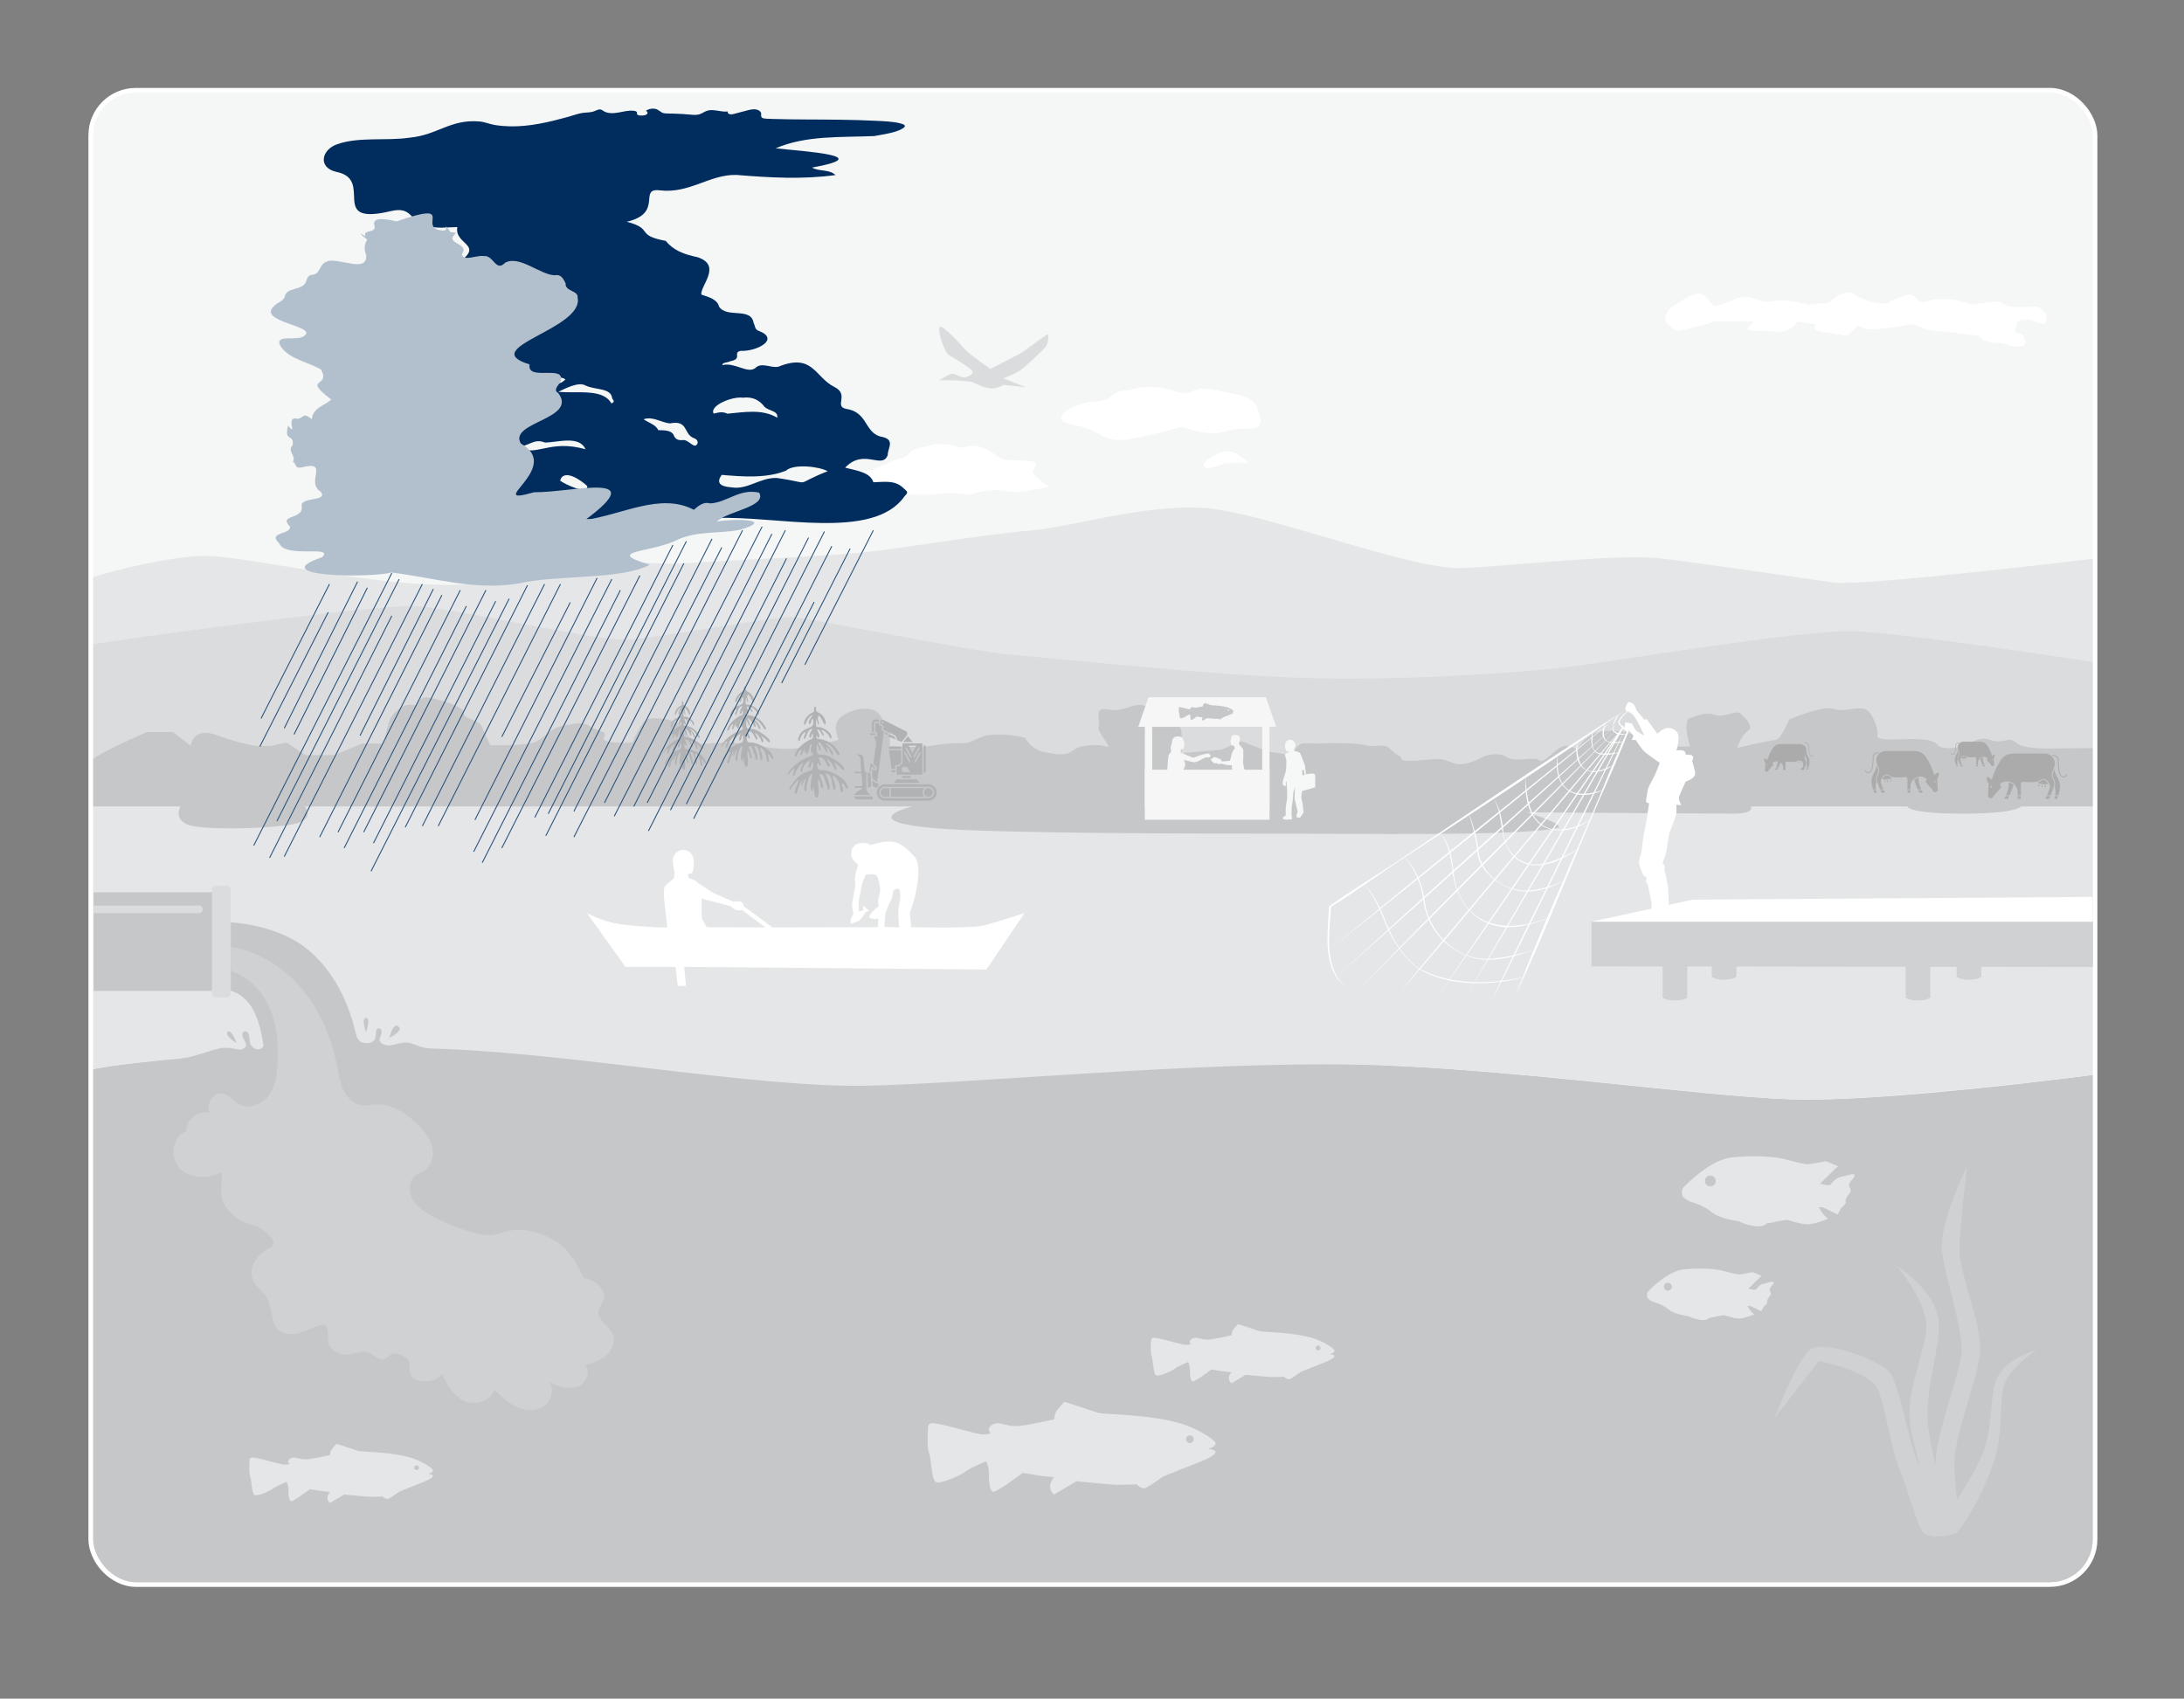 <?xml version="1.0" encoding="UTF-8"?>
<svg xmlns="http://www.w3.org/2000/svg" width="6.428in" height="5in" viewBox="0 0 462.82 360">
  <rect x="0" y="0" width="462.82" height="360" fill="#808080" stroke="none"/>
  <defs>
    <style>
      .cls-1 {
        fill: #b2c0ce;
      }

      .cls-2, .cls-3 {
        fill: #fff;
      }

      .cls-4 {
        fill: #eceded;
      }

      .cls-3 {
        opacity: .5;
      }

      .cls-5 {
        stroke: #fff;
      }

      .cls-5, .cls-6 {
        fill: none;
        stroke-miterlimit: 10;
      }

      .cls-7 {
        fill: #636466;
      }

      .cls-6 {
        stroke: #265079;
        stroke-width: .2px;
      }

      .cls-8 {
        fill: #edeeee;
      }

      .cls-9 {
        fill: #b6b8ba;
      }

      .cls-10 {
        fill: #ebecec;
      }

      .cls-11 {
        fill: #a1a3a6;
      }

      .cls-12 {
        fill: #8d8f92;
      }

      .cls-13 {
        fill: #002d5e;
      }

      .cls-14 {
        fill: #565656;
      }

      .cls-15 {
        fill: #cbcdce;
      }
    </style>
  </defs>
  <g id="Background">
    <rect class="cls-10" x="19.235" y="19.13" width="424.729" height="316.679" rx="9.553" ry="9.553"/>
    <path class="cls-12" d="M19.235,226.682c7.22-1.636,47.925-6.135,77.338-4.966s57.057,7.421,81.349,7.091c22.969-.312,69.351-4.058,105.984-3.365,34.604.654,75.782,6.942,96.06,7.552,20.277.61,64.148-5.265,64.148-5.265l-.138,99.655c-.006,4.465-4.124,8.083-9.204,8.087l-406.316.329c-5.091.004-9.221-3.622-9.221-8.097v-101.022Z"/>
    <path class="cls-15" d="M443.964,149.206v-30.833s-48.442,5.829-55.237,5.113c0,0-27.163-4.007-36.41-5.099s-30.919,1.457-42.189,2.003-42.478-12.02-55.193-12.749c-12.715-.728-27.464,3.924-35.538,4.681-14.794,1.388-27.457,3.879-36.993,4.789-9.536.911-29.764,1.693-36.699,2.239-6.935.546-16.471-.911-17.916-.728s-20.877,3.952-25.14,4.735c-15.893,2.92-50.021-5.702-59.438-5.534-9.417.168-23.977,4.601-23.977,4.601v24.963"/>
    <path class="cls-9" d="M443.964,168.498v-28.129s-41.392-6.431-51.481-6.603c-11.325-.193-50.858,6.504-60.972,7.686-10.114,1.183-36.121,2.956-56.637,2.168-20.517-.788-40.676-3.144-61.55-4.942-6.891-.594-41.9-7.686-45.368-7.883-3.468-.197-26.296,3.942-33.809,4.73-7.513.788-38.433-7.095-47.391-7.095s-62.609,7.225-67.522,8.21v31.858"/>
    <path class="cls-12" d="M19.235,177.886v-16.55c.725-1.399,11.951-6.206,11.951-6.206h5.44l3.808,2.939s.363-4.198,5.621-2.239c5.258,1.959,8.341,2.239,8.341,2.239h3.082l3.264-.7,3.989,2.659h6.165l5.802-2.449h4.533s.544-2.029,1.088-4.268c.544-2.239,3.264-4.338,4.896-3.918,1.632.42,1.269-2.099,3.808-1.539,2.538.56,7.253,1.819,7.253,3.218s3.264,1.458,3.808,2.828c.544,1.37,1.813,4.029,1.813,4.029,0,0,7.253.14,9.247-.56,1.995-.7,3.445-3.02,5.802-3.469,2.357-.449,4.714-1.09,5.984,0s3.989.81,3.082,2.35c-.907,1.539,5.984,1.119,5.984,1.119,0,0,1.813-4.338,3.082-4.898,1.269-.56,4.533,0,4.533,0l3.445,1.428,1.632,3.889s7.978-.7,11.605-.14c3.626.56,5.984,1.259,9.973.98,3.989-.28,9.429-1.819,9.429-1.819,0,0-1.269-2.799,0-4.338s3.989-2.099,3.989-2.099c0,0,3.445-.84,4.714,1.119s2.176,3.358,2.176,3.358v3.218l6.89.28s5.258-.98,8.159-.84c2.901.14,3.264-1.679,7.072-1.819,3.808-.14,6.528.7,6.528.7,0,0,1.269,2.379,3.808,2.939s4.896.98,6.346-.28c1.451-1.259,5.44-1.399,7.072-.84,1.632.56-2.176-3.16-1.632-4.309s-1.357-4.227,2.042-3.527c3.398.7,5.755-1.819,7.931-.7,2.176,1.119,4.533,1.259,5.621,2.379,1.088,1.119,1.995,1.959,1.995,3.498v4.058l8.341-.7,4.352-1.819,5.802,2.239,4.896.7s.907-2.659,2.901-2.519c1.995.14,4.896,0,4.896,0,0,0,5.802-.14,7.797.42s3.989-.56,5.258.84,2.176,1.259,2.357,2.099,5.802,0,7.434,0,1.813.28,3.989.98c2.176.7,5.984-1.539,5.984-1.539,0,0,3.082-1.119,4.896.14s5.984-.28,6.89.7,3.808-3.078,5.44-3.078,2.538.84,2.538.84c0,0,1.995-3.864,5.984-4.031,3.989-.167,6.165.533,6.89,1.652.725,1.119,5.134,1.7,5.134,1.7l5.926-.021s-1.632-5.597,0-6.017c1.632-.42,3.082-1.399,5.258-.7s4.352-1.119,5.44-.28c1.088.84,2.901,2.992,1.632,3.665-1.269.673-2.357,3.611-2.357,3.611,0,0,6.89-1.539,8.159-1.679,1.269-.14,2.901-4.338,2.901-4.338,0,0,7.253-3.078,9.429-2.239,2.176.84,5.621-.84,7.072.28,1.451,1.119,2.538,4.338,2.176,5.457s5.621.7,5.621.7c0,0,5.984-.42,7.072,1.119,1.088,1.539,5.984.28,5.984.28,0,0,2.901-2.239,5.258-1.259s3.989-.84,5.44.56c1.451,1.399,6.89,1.259,6.89,1.259l9.882-.089v20.995"/>
    <path class="cls-15" d="M444.113,227.729s-45.243,5.844-64.148,5.265c-18.905-.579-60.603-6.772-92.866-7.373-34.154-.636-82.536,4.135-103.952,4.482-22.65.367-60.852-6.641-88.273-7.765-27.421-1.124-68.904,2.697-75.639,4.344v-55.777l19.018.001s-1.686,2.89,1.962,4.006c3.648,1.115,19.244.674,22.891-.482,3.604-1.142,1.457-3.524,1.457-3.524h128.75s-12.653,3.12,4.931,4.63c13.239,1.137,57.822,1.148,73.511,1.137,15.688-.011,49.606.567,58.011-1.137,2.91-.59-6.202-3.379-6.202-3.379,0,0,39.039.282,43.782.282s3.648-1.533,3.648-1.533h33.201s0,1.533,11.675,1.533,12.405-1.533,12.405-1.533h15.688l.149,56.823Z"/>
    <path class="cls-2" d="M198.007,94.117c-2.343.824-4.373.686-5.31,1.922-.937,1.235-2.218.961-3.842,1.785s-2.717,1.098-3.655,1.647c-.937.549-4.061,0-5.154.824s-2.811,3.02-3.904,3.295,3.592,1.098,3.592,1.098c0,0,5.769-.961,7.258-.549,1.488.412,5.237.549,5.237.549,0,0,3.28.412,6.56,0s6.725.183,6.725.183c0,0,2.489-1.007,5.457-1.007s2.967.686,5.935.275c2.967-.412,5.466-.961,5.466-.961,0,0-2.499-1.647-3.28-2.745-.781-1.098,1.562-2.196-.312-2.608s-4.217-.137-5.779-.412-2.03-1.235-3.904-2.196c-1.874-.961-3.748-.824-4.842-.412-1.093.412-1.874-.686-4.061-.686h-2.187Z"/>
    <path class="cls-2" d="M404.332,62.417c-5.596,1.812-3.904,1.886-3.904,1.886,0,0-3.124.173-5.622-.943s-2.343-1.711-4.217-1.208-2.655,2.307-4.217,2.16c-1.562-.147-2.187.576-4.217.008-2.03-.567-4.685-.842-7.028-.43-2.343.412-3.868-1.68-7.088-.634-3.22,1.046-4.157,2.073-5.094,1.285-.937-.788-1.718-2.912-3.904-2.125-2.187.788-3.28,1.823-4.373,2.403s-2.655,2.777-1.249,3.875.937,1.785,3.748,1.098,4.061-.824,5.154-1.373,3.748-.275,4.998-.275,4.061-.275,4.217.137-3.124,1.785.312,1.785c3.436-0,5.22.549,6.749,0,1.529-.549,2.309-1.922,2.309-1.922l3.904.549s-1.249,1.175,1.249,1.617,5.466.854,5.466.854l2.343-2.334s.148.824,2.417.961,9.14-1.098,9.14-1.098c0,0,2.187.961,3.436,1.235,1.249.275,3.748.412,3.748.412l6.716.824s.937,1.51,3.748,1.51,3.28,1.235,5.31.686,0-2.608,0-2.608c0,0-1.874-.137-1.249-1.235s-.226-1.641,2.152-1.782c2.377-.14,4.095,2.062,4.408,0s-2.187-2.748-2.187-2.748c0,0-4.373.137-5.466,0-1.093-.137-2.343-1.098-2.343-1.098,0,0-3.959.275-4.947.549-.988.275-2.55-.549-4.268-.824s-4.217-.412-6.247.275c-2.03.686-2.446-1.946-3.904-1.474Z"/>
    <path class="cls-2" d="M256.553,97.055c-1.718.686-2.343,2.478,0,2.062,2.343-.415,2.03-.899,4.061-1s3.904,0,3.904,0c0,0-1.874-2.16-3.904-2.435s-4.061,1.373-4.061,1.373Z"/>
    <path class="cls-2" d="M239.264,82.733c-4.552,0-2.276,2.001-7.208,2.334-4.932.333-10.622,4.001-4.552,5.001,6.07,1,6.07,4.001,11.76,3.001,5.69-1,11.381-2.667,11.381-2.667,0,0,4.932,2.334,9.104,1,4.173-1.334,8.346.868,7.208-3.4-1.138-4.268-3.035-3.935-9.104-5.269-6.07-1.334-4.173,1.667-9.484,0-5.311-1.667-9.104,0-9.104,0Z"/>
    <path class="cls-9" d="M209.884,78.183s-4.517-3.106-5.404-4.154-4.315-4.759-5.203-4.799c-.887-.04.686,5.404,1.976,6.13,1.291.726,4.993,2.965,4.896,3.499-.097.534-1.428,1.341-2.315,1.058-.887-.282-1.775-.968-2.541-.605s-2.276,1.291-2.276,1.291c0,0,1.792-.04,2.719,0s3.993.081,4.719.524,2.904,1.331,4.114,1.17,2.057-.726,2.057-.726l4.799.484-4.799-1.855s2.864-1.089,3.993-2.017,4.638-4.154,5.082-4.88c.444-.726.605-2.218.363-2.42s-4.961,3.589-5.848,4.033-6.332,3.267-6.332,3.267Z"/>
    <path class="cls-11" d="M383.737,285.961c2.949-1.976,13.696,2.076,16.274,4.426s4.468,15.935,6.622,20.026c.074.14.163.295.245.444-.942-3.441-1.793-6.902-2.123-9.227-.892-6.295,2.786-14.068,3.449-19.627.662-5.559-6.198-13.661-6.198-13.661,0,0,8.641,5.334,8.872,12.224.188,5.607-3.176,14.289-2.258,21.894.305,2.525.864,5.288,1.505,7.965.026-.416.056-.842.091-1.281.45-5.712,4.38-16.379,5.34-21.395.96-5.016-3.359-16.575-4.013-22.682-.654-6.107,5.346-17.883,5.346-17.883,0,0-1.639,12.649-1.639,17.665,0,5.016,4.145,14.404,4.362,20.501.217,6.096-5.909,18.616-5.452,25.953.179,2.879.355,5.035.52,6.656,1.737-2.726,3.959-6.381,5.354-9.622,2.184-5.073,1.625-11.764,2.897-15.604,1.563-4.719,8.626-6.649,8.626-6.649,0,0-6.395,4.207-7.069,8.187-.674,3.98-.295,9.887-1.611,14.278-3.097,10.333-8.249,16.323-8.249,16.323,0,0-4.491,1.666-7.068,0-1.285-1.598-3.421-9.532-5.134-13.87-2.225-5.633-3.212-15.586-5.132-17.57-3.398-3.51-11.852-5.001-11.852-5.001l-9.326,12.003s4.673-12.5,7.622-14.476Z"/>
    <rect class="cls-5" x="19.235" y="19.13" width="424.729" height="316.679" rx="9.553" ry="9.553"/>
    <rect class="cls-4" x="242.611" y="153.962" width="1.551" height="17.5"/>
    <rect class="cls-4" x="267.484" y="153.962" width="1.551" height="17.5"/>
    <rect class="cls-4" x="242.609" y="163.13" width="26.417" height="10.603"/>
    <polygon class="cls-4" points="270.438 154.041 241.208 154.041 243.387 147.773 268.259 147.773 270.438 154.041"/>
    <path class="cls-12" d="M261.054,150.901s.335-.088.326-.232c-.01-.144-.646-.532-1.158-.718-1.292-.469-3.343-.44-3.552-.507-.209-.067-1.368-.45-1.368-.45,0,0-.316.325-.364.45s-.048.258-.048.258c0,0-1.11.249-1.436.268-.325.019-.569-.067-.744-.105-.175-.038-.401.067-.446.191s.08.201.08.201c0,0-.179.071-.383.048-.248-.028-1.394-.364-1.654-.402-.26-.038-.461-.115-.49.096-.029.211-.045.909.04,1.072.085.163.084,1.043.266,1.149s1.012-.268,1.186-.412c.174-.144.843-.421.843-.421,0,0,.118.23.112.536-.006.306.031.66.175.689.144.029,1.178-.756,1.178-.756,0,0,.526.086.718.115.191.029.546.057.546.057,0,0-.179.211-.156.412.022.201.156.287.156.287l.909-.536s1.357.144,1.679.144.733-.019.733-.019c0,0,.211.23.392.134.182-.096.68-.45.68-.45,0,0,1.216-.488,1.445-.574s.67-.287.66-.412c-.01-.124-.325-.113-.325-.113ZM260.346,150.655c-.085,0-.153-.069-.153-.153s.069-.153.153-.153.153.069.153.153-.069.153-.153.153Z"/>
    <path class="cls-8" d="M278.709,166.862v-2.677s-.305-.318-.763-.259c-.457.059-1.168.168-1.168.168l-.2-1.275s.109-.31-.146-.874-.765-2.221-1.02-2.422c-.255-.2-1.129-.364-1.129-.364l-.073-.419s.473-.692.291-1.165c-.182-.473-.583-.674-.801-.765-.392-.163-1.092.18-1.238.453-.146.273-.152,1.138-.152,1.138,0,0,.262.869.477.833.434-.072.425.145.425.145,0,0-.897.345-.915.509-.018.164.291,1.111.291,1.111,0,0,.036,2.094-.127,2.531s-.619,2.039-.619,2.039c0,0-.072.801.147.892.219.091.487.14.487.14v-.786l.149-.283s.2,2.549.146,2.895,0,.674,0,.674c0,0-.328,2.076-.328,2.586s.036,1.129.036,1.129c0,0-.674.31-.637.583s.636.346.928.328c.292-.018.547-.091.547-.091,0,0,.401.109.473-.073.073-.182-.091-.801-.091-.801,0,0-.017-1.985.11-2.276.127-.291.236-2.24.236-2.24,0-.401.419-1.438.419-1.438,0,0-.182,2.039-.109,2.513.073.473.656,2.731.656,2.731,0,0-.364.801-.255,1.038.109.237.473.219.655.2s.51-.619.583-.728c.073-.109.291-.346.273-.473-.018-.127-.091-.364-.091-.364,0,0-.036-1.001-.127-1.366s-.291-1.311-.291-1.475c0-.164.182-1.238.182-1.238l2.768-.783ZM276.289,163.15c0,.027.19,1.04.19,1.04l-.461.136-.09-1.067.362-.108Z"/>
    <path class="cls-4" d="M261.099,155.915c-.244.218-.35,1.272-.35,1.272,0,0,.181.712.285.764s.44.091.44.091l.233.531s-.414.492-.531.79-.518,1.851-.518,1.851c0,0-.621.078-.997.117s-.906,0-.906,0c0,0,.104-.272.065-.304s-1.113-.55-1.398-.576-.867.576-.867.576c0,0,.597.641.752.719s.647,0,.647,0c0,0,.065.22.22.22s.621-.129.621-.129c0,0,.932.259,1.346.298s.893.052.893.052l.104,1.657s2.771-.181,2.693-.388-.388-1.469-.401-1.842.155-2.509-.026-2.858-.699-.829-.699-.829l-.168-.389s.375-1.065.155-1.437-1.256-.485-1.592-.184Z"/>
    <path class="cls-4" d="M249.194,156.12c.39-.085.969-.057,1.213.139.433.346.562,1.419.562,1.419,0,0,.01.816-.233,1.006-.15.118-.52.104-.52.104l.017.676s.728.294,1.022.468,1.646.658,1.646.658c0,0,1.628-.606,2.079-.71s.935-.26,1.178-.173.396.589.396.589c0,0-.344.387-.956.189-.104-.034-1.328.677-1.727.85s-.901.208-.901.208l-2.079-.485s.364.693.26,1.143-.312.797-.312.797l.173,2.252-2.962-.312v-1.334s-.589.087-.658-.139.139-3.118.26-3.412.537-.762.537-.762c0,0-.087-.52-.104-.831s.277-.883.277-1.109.035-1.057.831-1.23Z"/>
    <path class="cls-4" d="M249.932,171.102s-.327,1.104-.139,1.355.615.251.691.226.251-.251.251-.251c0,0,.652.151.903,0s.329-.534.329-.534l-.831-.269-.151-.527s-3.086-.652-3.161-.577-.276,1.43-.276,1.606.452.452.677.401.602-.552.602-.552l.1-.753,1.004-.125Z"/>
    <g>
      <path class="cls-15" d="M356.416,252.886c.054.589.107.749,1.017,1.391.91.642,3.104.803,5.084,2.462,1.98,1.659,5.994,2.087,5.994,2.087,0,0,1.07.696,3.211,1.017,2.141.321,2.757-.642,2.757-.642,0,0,.775,0,1.578-.214.803-.214,2.622-.482,2.622-.482,0,0,3.104,1.017,4.549.963s4.174-1.177,4.174-1.177c0,0-.535-.428-.963-.91-.428-.482-1.017-1.552-1.017-1.552l.91.054,3.104,1.499.696-1.338s1.231-1.017,1.017-1.391c-.214-.375.428-1.338.856-1.82s.054-.91-.161-1.552c-.214-.642,1.338-1.766,1.177-2.248-.161-.482-1.659.107-3.051.428-1.391.321-1.82,1.606-2.301,1.713-.482.107-1.98-.321-1.98-.321l3.8-3.693-2.515-1.07s-2.783.535-3.693.642c-.91.107-3.693-.749-5.566-1.177-1.873-.428-6.101-.749-10.704-.268-4.603.482-9.74,5.834-10.329,6.422,0,0-.321.589-.268,1.177ZM361.304,250.282c0-.631.511-1.142,1.142-1.142.631,0,1.142.511,1.142,1.142,0,.631-.511,1.142-1.142,1.142s-1.142-.511-1.142-1.142Z"/>
      <path class="cls-15" d="M349.014,274.602c.039.432.079.55.746,1.021.668.471,2.278.589,3.73,1.806,1.453,1.217,4.398,1.531,4.398,1.531,0,0,.785.51,2.356.746,1.571.236,2.023-.471,2.023-.471,0,0,.569,0,1.158-.157.589-.157,1.924-.353,1.924-.353,0,0,2.278.746,3.338.707s3.063-.864,3.063-.864c0,0-.393-.314-.707-.668-.314-.353-.746-1.139-.746-1.139l.668.039,2.278,1.1.51-.982s.903-.746.746-1.021c-.157-.275.314-.982.628-1.335s.039-.668-.118-1.139c-.157-.471.982-1.296.864-1.649-.118-.353-1.217.079-2.238.314-1.021.236-1.335,1.178-1.689,1.257-.353.079-1.453-.236-1.453-.236l2.788-2.71-1.846-.785s-2.042.393-2.71.471c-.668.079-2.71-.55-4.084-.864-1.374-.314-4.477-.55-7.854-.196-3.377.353-7.147,4.28-7.579,4.712,0,0-.236.432-.196.864ZM352.6,272.691c0-.463.375-.838.838-.838s.838.375.838.838c0,.463-.375.838-.838.838s-.838-.375-.838-.838Z"/>
    </g>
  </g>
  <g id="Pollution">
    <g>
      <rect class="cls-12" x="19.838" y="189.107" width="25.112" height="20.907"/>
      <path class="cls-9" d="M19.838,191.911h22.318c.446,0,.808.362.808.808h0c0,.446-.362.808-.808.808h-22.318v-1.616h0Z"/>
      <path class="cls-12" d="M48.888,195.482s9.877.36,16.367,5.775c9.593,8.004,10.68,21.046,10.68,21.046l-19.921.737s-.363-4.558-1.879-8.035c-1.965-4.507-5.248-4.99-5.248-4.99"/>
      <path class="cls-12" d="M55.913,221.323s-.052.901-1.041,1.049c-.989.148-1.879-.841-1.929-1.582s-.16-2.582-1.198-2.137.259,1.939.357,2.532-.027.87-.829,1.202-2.384-.671-4.66-.213c-1.905.384-4.648,1.534-7.862,2.127-3.214.593,14.34,3.412,14.34,3.412l5.143-4.672-2.321-1.717Z"/>
      <path class="cls-12" d="M75.346,218.833s.291,1.91,1.629,2.154c1.67.305,2.374-.325,2.571-1.077s-.107-2.088.832-1.939.282,1.499.09,2.144c-.341,1.149,1.599,1.602,2.489,1.411s2.077-.637,3.264-.587c1.187.049,3.116,1.229,4.894,1.279s-10.383,5.743-10.383,5.743l-7.17-4.687v-4.659l1.783.219Z"/>
      <path class="cls-11" d="M49.099,205.873c3.693,1.128,6.551,4.25,8.063,7.804,1.512,3.554,1.821,7.509,1.68,11.368-.089,2.439-.394,4.995-1.805,6.987s-4.25,3.162-6.386,1.982c-1.141-.63-1.959-1.832-3.215-2.182-2.076-.579-4.109,2.271-2.887,4.046-2.38-.742-5.168,1.41-5.054,3.9-3.02.965-3.589,5.567-1.365,7.826,2.225,2.259,6.025,2.275,8.845.827.435,2.357-1.733,5.881,2.928,9.486,2.781,2.151,4.753.958,7.656,4.457.287.346.433.838.331,1.276-.154.665-.921.939-1.51,1.285-2.157,1.268-3.65,3.705-2.872,6.084s3.341,2.286,4.118,7.576c.124.848.288,1.718.725,2.455.832,1.401,2.703,1.858,4.314,1.61s3.076-1.044,4.602-1.617c.516-.194,1.088-.363,1.61-.185.938.321.358,3.638.986,4.405,3.165,3.869,6.227.042,8.804,1.665.893.562,1.845,1.439,2.839,1.088.564-.2.932-.756,1.474-1.01.789-.37,1.715-.018,2.496.37,2.641,1.313.153,2.744,2.236,4.832,3.693,1.495,5.654-.578,6.025-1.024.953,2.361,2.419,4.713,4.756,5.722,2.337,1.009,5.625.017,6.255-2.45,1.414,1.414,2.875,2.845,4.686,3.692s4.067,1.013,5.74-.082c1.673-1.095,2.37-3.662,1.09-5.197,1.846.814,3.88,1.646,5.823,1.103,1.943-.543,3.311-3.196,1.913-4.651,1.591-.49,3.234-1.007,4.487-2.103,1.253-1.096,2.014-2.939,1.354-4.468-.756-1.751-3.145-2.773-3.049-4.678.044-.865,1.5-2.788,1.279-3.625-.838-3.187-4.396-3.605-4.396-3.605,0,0-2.176-5.298-5.432-7.485s-7.378-3.351-11.168-2.343c-1.013.269-1.997.689-3.042.771-.852.067-1.704-.093-2.538-.282-3.495-.789-6.876-2.081-10.006-3.824-1.628-.906-3.256-2.006-4.121-3.656-.865-1.651-.689-3.978.839-5.045.52-.363,1.142-.552,1.679-.888,1.629-1.018,2.165-3.254,1.685-5.115s-1.769-3.401-3.144-4.742c-2.381-2.321-5.425-4.345-8.746-4.168-1.027.055-2.055.32-3.074.175-1.715-.245-3.083-1.632-3.83-3.195s-.991-3.309-1.323-5.009c-1.176-6.033-3.613-11.899-7.593-16.583-3.98-4.684-9.579-8.112-15.677-8.889"/>
      <rect class="cls-9" x="44.95" y="187.735" width="3.938" height="23.652" rx=".836" ry=".836"/>
      <path class="cls-12" d="M77.561,218.781s-1.088-3.016,0-3.066,0,3.066,0,3.066Z"/>
      <path class="cls-12" d="M82.527,219.934s.786-3.46,1.955-2.362c1.039.977-1.955,2.362-1.955,2.362Z"/>
      <path class="cls-12" d="M50.161,221.092s-2.727-1.687-1.905-2.402,1.905,2.402,1.905,2.402Z"/>
    </g>
  </g>
  <g id="Invasive-species">
    <g>
      <path class="cls-15" d="M255.88,307.123s1.766-.466,1.715-1.222c-.051-.756-3.404-2.802-6.102-3.782-6.807-2.471-17.608-2.319-18.712-2.672-1.103-.353-7.204-2.37-7.204-2.37,0,0-1.664,1.714-1.916,2.37s-.252,1.361-.252,1.361c0,0-5.849,1.311-7.563,1.412-1.714.101-2.998-.353-3.919-.555-.921-.202-2.114.353-2.35,1.008s.42,1.059.42,1.059c0,0-.941.373-2.017.252-1.307-.147-7.343-1.916-8.714-2.118-1.371-.202-2.429-.605-2.581.504-.151,1.109-.236,4.79.21,5.647.446.857.444,5.496,1.403,6.05.959.555,5.33-1.412,6.246-2.168.915-.756,4.443-2.219,4.443-2.219,0,0,.623,1.21.59,2.824-.034,1.613.163,3.479.922,3.63.759.151,6.205-3.983,6.205-3.983,0,0,2.773.454,3.782.605,1.008.151,2.874.303,2.874.303,0,0-.942,1.109-.824,2.168.118,1.059.824,1.513.824,1.513l4.79-2.824s7.15.756,8.844.756,3.862-.101,3.862-.101c0,0,1.109,1.21,2.067.706.958-.504,3.58-2.37,3.58-2.37,0,0,6.403-2.571,7.613-3.025,1.21-.454,3.529-1.513,3.479-2.168-.05-.655-1.714-.593-1.714-.593ZM252.155,305.826c-.446,0-.807-.361-.807-.807s.361-.807.807-.807.807.361.807.807-.361.807-.807.807Z"/>
      <path class="cls-15" d="M281.702,287.022s1.127-.297,1.094-.78c-.033-.482-2.171-1.788-3.892-2.412-4.342-1.576-11.233-1.48-11.937-1.705-.704-.225-4.596-1.512-4.596-1.512,0,0-1.061,1.094-1.222,1.512s-.161.868-.161.868c0,0-3.731.836-4.825.901-1.094.064-1.913-.225-2.5-.354-.588-.129-1.349.225-1.499.643s.268.675.268.675c0,0-.601.238-1.287.161-.833-.094-4.684-1.222-5.559-1.351-.874-.129-1.55-.386-1.646.322-.097.708-.15,3.056.134,3.602.284.547.283,3.506.895,3.86s3.4-.901,3.984-1.383c.584-.482,2.834-1.415,2.834-1.415,0,0,.398.772.376,1.801-.021,1.029.104,2.219.588,2.316.484.096,3.958-2.541,3.958-2.541,0,0,1.769.289,2.412.386.643.097,1.833.193,1.833.193,0,0-.601.708-.526,1.383.075.675.526.965.526.965l3.056-1.801s4.561.482,5.642.482,2.464-.064,2.464-.064c0,0,.708.772,1.319.45.611-.322,2.284-1.512,2.284-1.512,0,0,4.085-1.64,4.857-1.93s2.252-.965,2.219-1.383c-.032-.418-1.094-.378-1.094-.378ZM279.325,286.195c-.284,0-.515-.23-.515-.515s.23-.515.515-.515.515.23.515.515-.23.515-.515.515Z"/>
      <path class="cls-15" d="M90.663,312.398s1.127-.297,1.094-.78c-.033-.482-2.171-1.788-3.892-2.412-4.342-1.576-11.233-1.48-11.937-1.705-.704-.225-4.596-1.512-4.596-1.512,0,0-1.061,1.094-1.222,1.512s-.161.868-.161.868c0,0-3.731.836-4.825.901-1.094.064-1.913-.225-2.5-.354-.588-.129-1.349.225-1.499.643s.268.675.268.675c0,0-.601.238-1.287.161-.833-.094-4.684-1.222-5.559-1.351-.874-.129-1.55-.386-1.646.322-.097.708-.15,3.056.134,3.602.284.547.283,3.506.895,3.86s3.4-.901,3.984-1.383c.584-.482,2.834-1.415,2.834-1.415,0,0,.398.772.376,1.801-.021,1.029.104,2.219.588,2.316.484.096,3.958-2.541,3.958-2.541,0,0,1.769.289,2.412.386.643.097,1.833.193,1.833.193,0,0-.601.708-.526,1.383.075.675.526.965.526.965l3.056-1.801s4.561.482,5.642.482,2.464-.064,2.464-.064c0,0,.708.772,1.319.45.611-.322,2.284-1.512,2.284-1.512,0,0,4.085-1.64,4.857-1.93s2.252-.965,2.219-1.383c-.032-.418-1.094-.378-1.094-.378ZM88.286,311.571c-.284,0-.515-.23-.515-.515s.23-.515.515-.515.515.23.515.515-.23.515-.515.515Z"/>
    </g>
  </g>
  <g id="Habitat">
    <g>
      <g>
        <path class="cls-14" d="M426.577,159.696c-1.046,0-2.022.525-2.598,1.398-.793,1.201-1.403,2.513-1.809,3.893-.023.08-.091.138-.173.152-.082.013-.164-.022-.211-.091-.161-.235-.412-.39-.694-.43-.013-.003-.025.005-.029.018-.137.512.007,1.059.377,1.437l-.161,2.58c.046.309.315.535.627.526.313-.008.569-.249.598-.561l1.492-1.653-.001.001c.128-.178.093-.424-.079-.56-.052-.04-.083-.103-.083-.17s.031-.129.083-.17c.671-.524,1.579-.626,2.35-.265.772.36,1.275,1.123,1.303,1.974v.76h.695v-2.369c0-.144.063-.28.173-.374.109-.094.254-.135.396-.113.953.148,1.922.143,2.874-.016.279-.09.54-.226.774-.402.287-.217.673-.242.985-.065.549.313.897.886.92,1.518.004.146-.015.293-.059.434-.147.474-.327.936-.536,1.387h.793c.193-.508.377-1.02.551-1.535.289-.614.253-1.332-.096-1.914-.273-.454-.318-1.009-.123-1.501l.376-.948h-.001c.262-.662.18-1.411-.22-1.999-.4-.59-1.066-.942-1.778-.943l-6.714-0ZM421.985,166.55c.048-.002.093.016.128.049s.053.079.053.127c.001.047-.018.092-.05.126-.033.033-.078.052-.126.052-.047,0-.092-.019-.125-.052-.033-.034-.051-.079-.051-.126,0-.095.076-.173.172-.176h0Z"/>
        <path class="cls-14" d="M438.01,164.216c-.063.317-.333.552-.657.57-.481-.081-.868-.439-.987-.912-.196-.783-.295-1.585-.295-2.391,0-.065.005-.129.014-.192.039-.277-.045-.556-.228-.767-.183-.211-.449-.332-.729-.332h-.181l-.216-.191h.396c.334,0,.653.146.873.398.22.253.32.588.274.919-.009.055-.014.11-.015.165.001.791.098,1.578.29,2.344.098.392.414.691.811.767.228-.021.415-.19.46-.414.011-.051.061-.084.112-.075.051.01.084.06.075.111l.001 0Z"/>
        <path class="cls-14" d="M432.245,166.259l-.18-.064-.126.35c-.017.049.008.103.058.121s.104-.008.122-.057l.126-.35Z"/>
        <path class="cls-14" d="M432.889,166.404l-.19-.03v.435c.003.05.045.089.094.089.05,0,.092-.039.095-.089v-.405Z"/>
        <path class="cls-14" d="M433.464,166.429l-.199.002.114.387c.015.049.068.077.118.063.05-.015.079-.067.065-.118l-.098-.334Z"/>
        <path class="cls-14" d="M434.311,169.231c-.016.04-.055.066-.098.066h-.637c-.037.001-.072-.019-.091-.05-.019-.032-.02-.072-.002-.105.074-.137.146-.275.214-.414h.811c-.065.168-.13.336-.198.504h.001Z"/>
        <path class="cls-14" d="M428.264,168.727h-.695v.465c0,.058.047.105.105.105h.484c.058,0,.105-.048.105-.105v-.465Z"/>
        <path class="cls-14" d="M425.551,169.237c-.017.037-.054.059-.094.059h-.606c-.038,0-.072-.021-.091-.054-.018-.033-.017-.074.003-.106.082-.134.159-.27.231-.41h.797c-.078.171-.157.341-.239.51l-.001-0Z"/>
        <path class="cls-14" d="M425.705,165.817c-.004.941-.216,1.869-.619,2.719h.789c.317-.72.599-1.454.846-2.201-.283-.264-.635-.444-1.015-.519v0Z"/>
        <path class="cls-14" d="M432.596,165.413c-.252.191-.534.337-.834.433.707.379,1.528.49,2.309.309-.139-.334-.386-.614-.701-.793-.245-.139-.55-.119-.775.051l0-.001Z"/>
        <path class="cls-14" d="M435.338,169.152c-.013.032-.008.069.011.098.02.029.052.046.087.046h.409c.042.001.081-.024.097-.064.071-.166.136-.335.195-.506h-.661c-.037.145-.083.288-.138.426h.001Z"/>
        <path class="cls-14" d="M435.916,164.606c.528.822.731,1.813.566,2.777-.067.39-.162.776-.283,1.153h-.681c.113-.58.078-1.178-.102-1.74.19-.606.111-1.263-.216-1.808-.242-.403-.282-.895-.11-1.333l.281-.711h.001c.035.591.222,1.164.542,1.662l.001 0Z"/>
      </g>
      <g>
        <path class="cls-14" d="M377.302,157.687c-.649,0-1.254.326-1.612.868-.492.745-.87,1.559-1.122,2.415-.015.05-.056.086-.108.094-.051.008-.102-.014-.131-.056-.1-.146-.256-.242-.43-.267-.008-.002-.016.003-.018.011-.085.318.004.657.234.892l-.1,1.601c.028.192.196.332.389.326.194-.005.353-.154.371-.348l.926-1.025-.001.001c.079-.11.057-.263-.049-.347-.032-.025-.051-.064-.051-.105s.019-.08.051-.105c.416-.325.98-.389,1.458-.164.479.224.791.697.808,1.225v.472h.431v-1.47c0-.089.039-.174.107-.232.067-.059.158-.084.246-.07.591.092,1.193.089,1.783-.01.173-.056.335-.14.48-.249.178-.134.418-.15.611-.04.341.194.556.55.571.942.003.091-.009.182-.037.269-.091.294-.203.581-.333.86h.492c.12-.315.234-.633.342-.952.18-.381.157-.826-.06-1.188-.169-.282-.197-.626-.076-.931l.233-.588h-.001c.163-.411.112-.875-.137-1.241-.248-.366-.661-.584-1.103-.585l-4.165-0ZM374.453,161.94c.03-.001.058.01.079.031s.033.049.033.079c.001.029-.011.057-.031.078-.021.021-.049.032-.078.032-.029,0-.057-.012-.077-.032-.021-.021-.032-.049-.032-.078,0-.059.047-.108.106-.109h0Z"/>
        <path class="cls-14" d="M384.396,159.974c-.039.197-.207.342-.408.353-.298-.05-.539-.273-.612-.566-.122-.486-.183-.984-.183-1.484,0-.04.003-.08.009-.119.024-.172-.028-.345-.142-.476-.114-.131-.279-.206-.452-.206h-.112l-.134-.118h.246c.207,0,.405.09.541.247.137.157.198.365.17.57-.006.034-.009.068-.009.103.001.491.061.979.18,1.455.061.243.257.429.503.476.142-.013.258-.118.285-.257.007-.032.038-.052.07-.046.032.006.052.037.046.069l.001 0Z"/>
        <path class="cls-14" d="M380.819,161.241l-.112-.04-.078.217c-.011.031.005.064.036.075s.065-.005.076-.035l.078-.217Z"/>
        <path class="cls-14" d="M381.219,161.331l-.118-.018v.27c.002.031.028.055.059.055.031,0,.057-.024.059-.055v-.251Z"/>
        <path class="cls-14" d="M381.575,161.346l-.123.001.071.24c.009.031.042.048.073.039.031-.009.049-.042.04-.073l-.061-.207Z"/>
        <path class="cls-14" d="M382.101,163.085c-.01.025-.034.041-.061.041h-.395c-.023.001-.045-.012-.056-.031-.012-.02-.012-.045-.001-.065.046-.085.09-.171.133-.257h.503c-.04.104-.081.209-.123.313h.001Z"/>
        <path class="cls-14" d="M378.349,162.772h-.431v.289c0,.036.029.065.065.065h.301c.036,0,.065-.03.065-.065v-.289Z"/>
        <path class="cls-14" d="M376.666,163.089c-.011.023-.033.037-.059.037h-.376c-.023,0-.045-.013-.056-.033-.011-.021-.011-.046.002-.066.051-.083.099-.168.143-.254h.495c-.049.106-.098.212-.148.317h-.001Z"/>
        <path class="cls-14" d="M376.762,160.967c-.003.584-.134,1.16-.384,1.687h.49c.197-.447.372-.902.525-1.365-.176-.164-.394-.275-.63-.322v0Z"/>
        <path class="cls-14" d="M381.037,160.716c-.156.118-.331.209-.517.269.439.235.948.304,1.433.192-.086-.207-.239-.381-.435-.492-.152-.086-.341-.074-.481.032v-.001Z"/>
        <path class="cls-14" d="M382.738,163.036c-.008.02-.005.043.007.061.012.018.032.028.054.028h.254c.026.001.05-.015.06-.04.044-.103.084-.208.121-.314h-.41c-.023.09-.051.178-.086.264h.001Z"/>
        <path class="cls-14" d="M383.097,160.216c.328.51.453,1.125.351,1.723-.042.242-.1.481-.176.715h-.423c.07-.36.049-.731-.063-1.079.118-.376.069-.784-.134-1.122-.15-.25-.175-.555-.068-.827l.175-.441h.001c.022.367.138.722.336,1.031l.001 0Z"/>
      </g>
      <g>
        <path class="cls-14" d="M399.592,159.169c-.654.001-1.266.325-1.634.867-.368.541-.444,1.229-.202,1.838h-.001l.345.872c.179.452.138.962-.113,1.38-.321.535-.354,1.195-.088,1.76.16.473.329.944.506,1.411h.729c-.192-.414-.358-.839-.493-1.275-.04-.13-.059-.264-.055-.399.021-.581.341-1.108.846-1.395.287-.163.642-.14.905.059.215.162.455.287.711.369.875.146,1.766.151,2.642.015.131-.02.264.017.364.104.101.086.159.211.159.344v2.178s.639,0,.639,0v-.699c.026-.782.488-1.484,1.198-1.815.709-.332,1.543-.238,2.16.244.048.038.076.095.076.156,0,.061-.028.119-.076.156-.158.125-.19.351-.073.515l-.001-.001,1.371,1.519c.026.287.262.508.549.515.287.008.534-.199.577-.483l-.148-2.372c.34-.348.472-.85.347-1.321-.003-.012-.015-.019-.026-.017-.259.037-.49.18-.638.396-.043.063-.119.095-.194.083-.076-.012-.138-.066-.159-.14-.373-1.269-.933-2.475-1.663-3.579-.53-.803-1.427-1.285-2.388-1.285l-6.172 0ZM409.985,165.469c.088.002.158.074.158.162,0,.043-.017.084-.047.116-.031.031-.072.048-.115.048-.044,0-.085-.017-.116-.048-.03-.031-.047-.073-.046-.116,0-.044.017-.086.049-.116s.074-.047.117-.045h0Z"/>
        <path class="cls-14" d="M395.254,163.323c-.009-.047.021-.093.069-.102.047-.009.093.021.103.069.041.207.213.362.423.381.365-.069.656-.344.746-.705.177-.705.266-1.428.267-2.155-.001-.051-.006-.102-.014-.152-.042-.305.05-.613.252-.845.202-.232.495-.366.802-.366h.364l-.198.175h-.166c-.257.001-.501.112-.67.306-.169.194-.245.451-.21.705.008.059.013.117.013.177,0,.741-.091,1.479-.271,2.198-.109.434-.465.764-.907.838-.297-.017-.546-.232-.604-.524l.001-0Z"/>
        <path class="cls-14" d="M400.669,165.523c.017.045.067.069.112.052s.069-.066.053-.112l-.116-.321-.165.059.116.322Z"/>
        <path class="cls-14" d="M399.961,165.707c.003.046.041.082.088.082.045,0,.084-.036.087-.082v-.4s-.174.027-.174.027v.373Z"/>
        <path class="cls-14" d="M399.342,165.665c-.013.046.013.094.059.108.045.013.094-.012.108-.058l.105-.356-.183-.002-.09.307Z"/>
        <path class="cls-14" d="M398.654,167.933c-.062-.154-.122-.309-.182-.463h.745c.063.128.129.255.197.381.017.031.016.067-.002.097-.017.029-.05.047-.083.046h-.586c-.04,0-.075-.024-.09-.06h.001Z"/>
        <path class="cls-14" d="M404.213,167.898c0,.053.043.097.097.097h.445c.054,0,.097-.044.097-.097v-.428s-.639,0-.639,0v.428Z"/>
        <path class="cls-14" d="M406.706,167.939c-.075-.155-.148-.312-.22-.469h.733c.066.128.137.254.212.377.018.03.019.067.002.097-.017.031-.049.05-.083.05h-.557c-.037,0-.071-.021-.087-.055l-.001 0Z"/>
        <path class="cls-14" d="M406.565,164.795c-.349.069-.673.234-.933.477.226.686.486,1.361.777,2.023h.725c-.371-.781-.565-1.635-.569-2.5v-0Z"/>
        <path class="cls-14" d="M400.23,164.425c-.207-.156-.487-.175-.712-.047-.29.164-.516.421-.644.729.719.166,1.473.064,2.123-.284-.276-.088-.535-.223-.767-.398l0.0.001Z"/>
        <path class="cls-14" d="M397.711,167.861c-.051-.127-.093-.259-.127-.392h-.608c.055.157.114.312.179.465.015.036.05.059.089.059h.376c.032,0,.062-.016.08-.042.017-.026.021-.06.01-.09h.001Z"/>
        <path class="cls-14" d="M397.179,163.682c.294-.458.466-.984.498-1.527h.001l.259.653c.159.402.121.855-.101,1.225-.3.501-.373,1.105-.198,1.662-.165.516-.197,1.066-.093,1.599h-.626c-.112-.347-.198-.701-.26-1.06-.151-.886.035-1.797.52-2.552l.001-0Z"/>
      </g>
      <g>
        <path class="cls-14" d="M416.029,157.186c-.388 0-.751.192-.968.514-.218.321-.263.728-.12,1.089h-0l.205.516c.106.268.082.57-.067.818-.19.317-.21.708-.052,1.043.095.281.195.56.3.836h.432c-.114-.245-.212-.497-.292-.755-.024-.077-.035-.157-.032-.236.013-.344.202-.657.501-.827.17-.096.38-.083.537.035.127.096.27.17.422.219.518.087,1.047.09,1.566.009.077-.012.157.01.216.062.06.051.094.125.094.204v1.291s.378,0,.378,0v-.414c.015-.464.289-.879.71-1.076.42-.197.915-.141,1.28.144.028.023.045.056.045.093,0,.036-.017.07-.045.093-.094.074-.113.208-.043.305l-0-0.0.813.9c.016.17.155.301.326.305.17.005.317-.118.342-.286l-.088-1.406c.202-.206.28-.504.206-.783-.002-.007-.009-.011-.016-.01-.153.022-.29.107-.378.235-.025.037-.07.056-.115.049-.045-.007-.082-.039-.094-.083-.221-.752-.553-1.467-.986-2.121-.314-.476-.845-.762-1.415-.762l-3.658 0ZM422.188,160.92c.052.001.094.044.094.096,0,.025-.01.05-.028.069-.018.018-.043.028-.068.028-.026,0-.05-.01-.069-.028-.018-.019-.028-.043-.027-.069,0-.026.01-.051.029-.069s.044-.028.07-.027h0Z"/>
        <path class="cls-14" d="M413.458,159.649c-.005-.028.013-.055.041-.061.028-.005.055.013.061.041.024.122.126.214.251.226.216-.041.389-.204.442-.418.105-.418.158-.846.158-1.277-0-.03-.003-.06-.008-.09-.025-.181.029-.363.149-.501.119-.138.293-.217.475-.217h.216l-.117.104h-.098c-.152 0-.297.066-.397.181-.1.115-.145.267-.124.418.005.035.008.07.008.105,0,.439-.054.876-.161,1.303-.065.258-.276.453-.538.497-.176-.01-.324-.138-.358-.31l0-0Z"/>
        <path class="cls-14" d="M416.667,160.952c.01.026.04.041.067.031s.041-.039.031-.066l-.069-.19-.098.035.069.191Z"/>
        <path class="cls-14" d="M416.248,161.061c.002.027.024.048.052.048.027,0,.05-.021.051-.048v-.237s-.103.016-.103.016v.221Z"/>
        <path class="cls-14" d="M415.881,161.036c-.008.027.008.056.035.064.027.008.056-.007.064-.034l.062-.211-.108-.001-.053.182Z"/>
        <path class="cls-14" d="M415.473,162.38c-.037-.092-.072-.183-.108-.275h.442c.037.076.076.151.117.226.01.018.009.04-.001.057-.01.017-.029.028-.049.027h-.347c-.024,0-.045-.014-.053-.036h0Z"/>
        <path class="cls-14" d="M418.768,162.359c0,.031.025.057.057.057h.264c.032,0,.057-.026.057-.057v-.254s-.378,0-.378,0v.254Z"/>
        <path class="cls-14" d="M420.245,162.384c-.045-.092-.088-.185-.13-.278h.434c.039.076.081.15.126.223.011.018.011.04.001.058-.01.018-.029.029-.049.029h-.33c-.022,0-.042-.012-.051-.032h-0Z"/>
        <path class="cls-14" d="M420.161,160.521c-.207.041-.399.139-.553.282.134.407.288.807.461,1.199h.43c-.22-.463-.335-.969-.337-1.481v-0Z"/>
        <path class="cls-14" d="M416.407,160.301c-.122-.093-.288-.104-.422-.028-.172.097-.306.25-.382.432.426.098.873.038,1.258-.168-.164-.052-.317-.132-.454-.236v.001Z"/>
        <path class="cls-14" d="M414.914,162.338c-.03-.075-.055-.153-.075-.232h-.36c.032.093.068.185.106.276.009.022.03.035.053.035h.223c.019,0,.037-.009.047-.025.01-.016.013-.036.006-.053h0Z"/>
        <path class="cls-14" d="M414.599,159.861c.174-.271.276-.583.295-.905h0l.153.387c.094.238.072.507-.06.726-.178.297-.221.655-.117.985-.098.306-.117.632-.055.948h-.371c-.066-.206-.117-.416-.154-.628-.09-.525.021-1.065.308-1.513l0-0Z"/>
      </g>
    </g>
    <g>
      <path class="cls-7" d="M168.096,163.019c-.455.357-.781.862-1.212,1.405.102-1.412,2.735-3.531,5.171-4.3.402-.368.108-.833.174-1.171.1,1.262-.751.638-.272-1.025-.236-.914-.641,2.116-.943,1.926-.535-.284.03-1.246.151-1.706-.529,2.027-1.161,1.469-.343-.177v-.001c.009-.01.018-.02.026-.031-.304.606-.69,1.203-.91,1.888-.063.403-.472.209-.302-.14.046-.174.098-.345.148-.517-.051-.106.362-.495-.16-.313-.438.358-.599.932-.866,1.423-.835.44.056-1.271.332-1.517v.001c.846-1.019,1.915-1.787,3.106-2.233.076-.202.17-1.231-.127-.972-.121.246-.079.753-.389.795-.535-.458.285-1.328.449-1.906-1.189.054-1.13,1.989-1.721,2.181-.302-.387.288-1.003.316-1.461h-.001c.015-.009.029-.018.043-.029-.604.033-1.127,1.076-1.278,1.761-.359.519-.452-.306-.264-.589.74-2.478,3.387-1.634,3.111-3.236q.079-.571-.155-.723c-.425.251-.211,1.13-.617,1.157-.494-.659.329-1.352.67-2.004-.874.311-1.151,1.08-1.51,1.869-.05.122-.111.279-.272.212-.38-.766.866-2.268,1.622-2.508.39-.145.487-.373.44-.762-.152-.591.419-.799.438-.122-.103.544.159.678.594.87.777.354,1.691,1.61,1.369,2.487-.443.006-.883-1.838-1.588-1.995.112.048.299.488-.01.4-.169.593.402.993.156,1.706-.327-.443-.245-.915-.47-1.319,0,.505-.184,1.157.01,1.612.175.308.583.09.881.184.913.283,2.543,1.188,2.266,2.373-.158.075-.276-.092-.326-.236-.32-.785-.899-1.254-1.6-1.576-.527.042.69.874.289,1.207-.496-.087-.62-1.43-1.349-1.295.092.514.735,1.296.363,1.735-.258.096-.301-.158-.347-.361-.218-.327-.229.376-.121.55,1.983.204,3.636.965,4.704,2.927.24.226.118.809-.227.541-.74-1.049-1.447-2.275-2.743-2.522.006.002-.019-.035-.019-.035.542.45,2.007,1.804,1.697,2.556-.189.095-.263-.088-.328-.223-.267-.539-.489-1.195-1.031-1.455h.001c-.014-.006-.028-.012-.041-.02.172.243.609,1.528-.023,1.067-.373-.853-.764-1.554-1.652-2.066.148.388.981,2.428.208,1.591-.163-.365-.215-.785-.503-1.206-.253,3.605.622,1.332,3.109,2.873.638.383,2.934,1.737,2.622,2.552-.169.167-.309.014-.433-.118h.002c-.528-.575-1.124-1.07-1.772-1.472.216.263.924,1.351.505,1.616-.152.06-.24-.051-.285-.189-.327-.759-.785-1.617-1.495-1.984-.451-.15.445.81.424,1.063.229.412-.304.691-.421.212-.337-.679-1.008-2.038-1.826-1.647-.152.063-.032.125.006.188.178.372.233.8.422,1.181-.041.807-.582-.148-.677-.478-.233,1.246-.088,1.877,1.219,1.706,1.823.245,5.115,1.83,5.214,3.957-.534.118-.734-.924-1.178-1.198-.37-.073.15,1.169.117,1.502l-.001-.001c.039.085.039.184-.001.268-.039.084-.114.142-.199.157-.085.014-.172-.017-.232-.084-.061-.067-.088-.162-.075-.255-.178-1.223-.493-2.747-1.721-3.185.048.965.97,2.221.466,3.075-.224.073-.289-.133-.333-.313-.336-1.131-.141-3.067-1.586-3.164.273.872,1.273,2.819.655,3.437-.388-.021-.244-.413-.338-.638-.09-.574-.444-1.03-.552-1.615-.183-.43-.203-.993-.759-1.119-.131.072-.43.063-.288.298.192.332,1.373,3.73.275,2.445-.13-.618-.229-1.178-.591-1.718-.216,1.289.476,2.983-.176,4.008-.865-.132-.59-1.579-.815-2.298-.281.265.076.828-.376.878-.633-.725.077-2.629.096-3.64,0,.001.03-.048.03-.048-.914.519-1.076,1.942-1.211,2.974-.049.247.074.73-.27.734-.6-.35.057-2.109.136-2.744-.002.004.028-.033.028-.033-.498.385-.623,1.043-.805,1.639-.526-.109.216-1.76.522-1.986-.642.702-1.346,2.126-1.621,3.317-.065.218-.113.507-.393.392-.482-.481.627-2.256.74-2.966-.005.004.002-.047.002-.047-.739.529-1.261,1.337-1.79,2.107-.067.085-.14.194-.253.073.061-.72.854-1.386,1.253-2,2.33-3.024,4.253-.895,3.783-4.001-.557.382-.237,1.25-.779,1.326-.446-.246.001-.939.09-1.31h-.001c.012-.115.053-.224.118-.315.072-.036.047.072.036-.018-.063-.054-.217.16-.331.139-.708.544-1.28,1.19-1.382,2.19-.014.131-.08.241-.186.234-.504-.431.228-1.431.382-1.951-.001-.001-.05-.032-.05-.032h.001c-.802.572-1.397,1.43-1.686,2.428-.087.556-.655.319-.394-.168.091-.364.342-1.077.372-1.218v.001c-.047.176-.189.302-.356.317l-0.0 0Z"/>
      <path class="cls-7" d="M141.417,158.643c-.319.27-.547.652-.85,1.063.072-1.068,1.918-2.672,3.625-3.254.282-.279.076-.631.122-.886.07.955-.526.483-.191-.775-.165-.691-.45,1.601-.661,1.457-.375-.215.021-.942.106-1.29-.371,1.534-.814,1.112-.241-.134v-.001c.006-.007.013-.015.019-.023-.213.459-.484.91-.638,1.428-.044.305-.331.158-.212-.106.032-.131.069-.261.104-.391-.036-.08.254-.374-.112-.237-.307.271-.42.705-.607,1.077-.586.333.039-.962.233-1.148v.001c.593-.771,1.343-1.352,2.178-1.69.053-.153.119-.932-.089-.736-.085.186-.056.57-.273.601-.375-.346.2-1.005.315-1.442-.834.041-.793,1.505-1.207,1.65-.211-.293.202-.759.221-1.106h-0c.01-.007.02-.014.03-.022-.424.025-.79.814-.896,1.332-.252.393-.317-.232-.185-.445.519-1.875,2.375-1.236,2.181-2.448q.056-.432-.109-.547c-.298.19-.148.855-.432.875-.346-.499.23-1.023.469-1.516-.612.235-.807.817-1.059,1.414-.035.092-.078.211-.191.16-.267-.58.607-1.716,1.138-1.897.273-.109.342-.282.308-.577-.107-.447.294-.604.307-.092-.072.412.111.513.416.658.545.268,1.185,1.218.96,1.881-.311.004-.619-1.39-1.114-1.509.078.036.21.369-.007.303-.119.449.282.751.109,1.29-.23-.335-.172-.692-.33-.998,0,.382-.129.876.007,1.219.123.233.409.068.618.139.64.214,1.783.899,1.589,1.795-.111.057-.193-.069-.229-.179-.224-.594-.63-.949-1.122-1.193-.37.032.483.661.203.913-.348-.066-.435-1.082-.946-.98.064.389.516.981.254,1.312-.181.073-.211-.12-.243-.273-.153-.248-.161.285-.085.416,1.39.154,2.549.73,3.298,2.215.168.171.083.612-.159.409-.519-.794-1.014-1.721-1.923-1.908.004.002-.014-.027-.014-.027.38.34,1.407,1.365,1.19,1.934-.133.072-.184-.066-.23-.169-.187-.408-.343-.904-.723-1.101h0c-.01-.004-.019-.009-.029-.015.121.184.427,1.156-.016.807-.262-.645-.536-1.176-1.158-1.563.104.294.688,1.837.146,1.203-.114-.276-.151-.594-.353-.912-.177,2.728.436,1.008,2.18,2.173.447.29,2.057,1.314,1.838,1.931-.118.126-.216.011-.304-.089h.001c-.37-.435-.788-.809-1.243-1.114.152.199.648,1.022.354,1.223-.107.045-.168-.038-.2-.143-.23-.574-.55-1.223-1.048-1.501-.316-.113.312.613.297.804.16.312-.213.523-.295.16-.236-.514-.707-1.542-1.28-1.246-.107.048-.023.095.005.143.124.281.163.605.296.893-.029.61-.408-.112-.474-.361-.163.942-.062,1.42.855,1.291,1.278.185,3.587,1.384,3.656,2.994-.374.089-.515-.699-.826-.906-.259-.055.105.884.082,1.136l-0-.001c.027.064.027.139-0.0.203-.028.064-.08.107-.139.119-.06.011-.12-.013-.163-.064-.043-.051-.062-.122-.053-.193-.124-.925-.345-2.078-1.206-2.409.034.73.68,1.681.327,2.327-.157.055-.202-.101-.233-.237-.236-.855-.099-2.32-1.112-2.394.191.659.893,2.132.459,2.601-.272-.016-.171-.312-.237-.483-.063-.434-.311-.779-.387-1.222-.129-.326-.142-.751-.532-.846-.092.054-.301.048-.202.225.135.251.963,2.822.193,1.85-.091-.468-.161-.891-.414-1.299-.152.975.334,2.257-.123,3.032-.607-.1-.414-1.195-.571-1.738-.197.201.053.626-.264.664-.444-.548.054-1.989.067-2.754,0,.001.021-.036.021-.036-.641.393-.755,1.469-.849,2.25-.034.187.052.552-.189.555-.421-.265.04-1.595.095-2.076-.001.003.02-.025.02-.025-.349.291-.437.789-.564,1.24-.368-.083.151-1.332.366-1.502-.45.531-.944,1.608-1.137,2.509-.046.165-.079.384-.275.297-.338-.364.44-1.707.519-2.244-.003.003.001-.035.001-.035-.518.4-.884,1.012-1.255,1.594-.047.065-.098.147-.177.055.043-.545.599-1.049.879-1.513,1.634-2.288,2.982-.677,2.652-3.027-.39.289-.166.946-.546,1.003-.313-.186.001-.711.063-.991h-0c.009-.087.037-.169.082-.239.051-.027.033.054.025-.014-.044-.041-.152.121-.232.105-.497.412-.898.901-.969,1.657-.01.099-.056.183-.13.177-.354-.326.16-1.083.268-1.476-.001-.001-.035-.024-.035-.024h0c-.562.433-.98,1.082-1.182,1.837-.061.421-.459.241-.277-.127.064-.275.239-.815.261-.921v.001c-.033.133-.133.229-.25.24l-0.0 0Z"/>
      <path class="cls-7" d="M153.842,157.213c-.393.316-.675.763-1.047,1.243.088-1.25,2.363-3.125,4.468-3.806.348-.326.093-.738.15-1.036.086,1.117-.649.565-.235-.907-.204-.809-.554,1.873-.815,1.704-.463-.252.026-1.102.131-1.51-.458,1.794-1.003,1.3-.297-.157v-.001c.008-.009.016-.017.023-.027-.263.536-.596,1.065-.787,1.671-.054.357-.408.185-.261-.124.04-.154.085-.305.128-.458-.044-.094.312-.438-.138-.277-.378.317-.518.825-.749,1.26-.722.389.049-1.125.287-1.343v.001c.731-.902,1.655-1.582,2.684-1.977.066-.179.147-1.09-.109-.861-.105.218-.069.666-.336.703-.463-.405.246-1.175.388-1.687-1.028.048-.977,1.76-1.487,1.93-.261-.343.249-.887.273-1.293h-.001c.013-.008.025-.016.037-.026-.522.029-.974.952-1.105,1.558-.31.46-.391-.271-.228-.521.639-2.193,2.927-1.446,2.689-2.864q.069-.505-.134-.64c-.367.222-.182 1-.533,1.024-.427-.583.284-1.197.579-1.774-.755.275-.994.956-1.305,1.654-.043.108-.096.247-.235.187-.329-.678.749-2.007,1.402-2.22.337-.128.421-.33.38-.675-.132-.523.362-.707.378-.108-.089.482.137.6.513.77.671.314,1.461,1.425,1.183,2.201-.383.005-.763-1.626-1.373-1.766.097.042.258.432-.009.354-.146.525.347.879.134,1.51-.283-.392-.211-.81-.406-1.167,0,.447-.159,1.024.008,1.426.151.272.504.079.762.163.789.25,2.198,1.051,1.958,2.1-.137.066-.238-.081-.282-.209-.276-.695-.777-1.11-1.383-1.395-.456.037.596.773.25,1.068-.428-.077-.536-1.266-1.166-1.146.079.455.635,1.147.314,1.535-.223.085-.26-.14-.3-.32-.188-.29-.198.333-.104.487,1.713.18,3.142.854,4.065,2.591.207.2.102.716-.196.478-.639-.929-1.25-2.014-2.37-2.232.005.002-.017-.031-.017-.031.468.398,1.735,1.597,1.466,2.262-.163.084-.227-.077-.283-.197-.231-.477-.423-1.057-.891-1.288h.001c-.012-.005-.024-.011-.036-.017.149.215.526,1.353-.02.944-.322-.755-.66-1.375-1.428-1.829.128.343.848,2.149.18,1.408-.141-.323-.186-.695-.435-1.067-.219,3.191.538,1.179,2.687,2.542.551.339,2.536,1.537,2.266,2.258-.146.147-.267.012-.374-.104h.002c-.456-.509-.971-.947-1.532-1.303.187.233.798,1.196.436,1.43-.132.053-.208-.045-.246-.167-.283-.672-.678-1.431-1.292-1.756-.389-.132.384.717.367.941.198.365-.263.611-.364.187-.291-.601-.872-1.804-1.578-1.458-.132.056-.028.111.006.167.153.329.201.708.365,1.045-.035.714-.503-.131-.585-.423-.201,1.102-.076,1.661,1.053,1.51,1.575.217,4.42,1.619,4.506,3.502-.461.104-.634-.818-1.018-1.06-.32-.064.129,1.034.101,1.329l-.001-.001c.033.075.033.163-.001.237-.034.074-.098.126-.172.139-.074.012-.148-.015-.201-.074-.052-.059-.076-.143-.065-.225-.153-1.082-.426-2.431-1.487-2.819.042.854.838,1.966.403,2.722-.194.064-.249-.118-.287-.277-.291-1.001-.122-2.714-1.371-2.801.236.771,1.1,2.495.566,3.042-.335-.019-.211-.365-.292-.565-.078-.508-.384-.912-.477-1.43-.158-.381-.175-.879-.656-.99-.113.064-.372.056-.249.264.166.294,1.187,3.301.238,2.164-.113-.547-.198-1.042-.511-1.52-.187,1.141.411,2.64-.152,3.547-.748-.117-.51-1.398-.704-2.034-.243.235.065.733-.325.777-.547-.641.066-2.326.083-3.221,0,.001.026-.042.026-.042-.79.46-.93,1.719-1.046,2.632-.042.219.064.646-.233.65-.518-.31.049-1.866.117-2.428-.002.004.025-.029.025-.029-.43.34-.538.923-.696,1.451-.454-.097.186-1.558.451-1.757-.555.621-1.163,1.881-1.401,2.935-.056.193-.098.449-.339.347-.417-.425.542-1.997.639-2.625-.004.003.002-.041.002-.041-.638.468-1.09,1.184-1.547,1.865-.057.076-.121.172-.219.064.052-.637.738-1.227,1.083-1.77,2.014-2.676,3.675-.793,3.269-3.541-.481.338-.205,1.107-.673,1.174-.386-.218.001-.831.078-1.16h-.001c.011-.102.046-.198.102-.279.062-.032.041.064.031-.016-.054-.048-.187.142-.286.123-.612.482-1.106,1.054-1.195,1.939-.012.116-.069.214-.161.207-.436-.382.197-1.267.33-1.726-.001-.001-.044-.028-.044-.028h.001c-.693.507-1.207,1.266-1.457,2.149-.075.492-.566.282-.341-.149.079-.322.295-.953.321-1.078v.001c-.041.156-.163.267-.308.28l-0.0 0Z"/>
      <g>
        <path class="cls-7" d="M190.974,159.021h-2.585s.542,3.901.542,3.901h.779s0-.594,0-.594c0-.079.064-.144.144-.144h.225c.493,0,.894-.401.894-.894l0-2.269Z"/>
        <path class="cls-7" d="M190.974,158.732h-2.607v-.465h2.607v.465Z"/>
        <path class="cls-7" d="M188.409,155.568l-.212.508,1.571.628-.21-.577-1.149-.559Z"/>
        <path class="cls-7" d="M187.549,155.53l.47.221.129-.31-.55-.268-.049.357Z"/>
        <path class="cls-7" d="M191.305,164.892h1.513s.232-.438.232-.438h-1.977s.232.438.232.438Z"/>
        <path class="cls-7" d="M189.711,163.676h-.761v-.465h.761v.465Z"/>
        <path class="cls-7" d="M191.073,157.225l1.168-1.466v-.645s-4.974-2.516-4.974-2.516c-.254-.129-.565-.036-.707.212-.072.126-.09.273-.051.412.039.14.131.255.258.325l.184.1c.276.151.382.49.24.771l-.095.188,2.64,1.286c.034.017.06.045.072.081l.319.874.945.377ZM187.279,153.082c0,.12-.097.217-.217.217s-.217-.097-.217-.217c0-.12.097-.217.217-.217s.217.097.217.217Z"/>
        <path class="cls-7" d="M184.496,164.095c-.013-.207-.164-.377-.368-.413l-.239-.043v3.276s.388-.078.388-.078c.218-.044.373-.245.359-.467l-.14-2.275h0Z"/>
        <path class="cls-7" d="M184.507,168.478c-.495-.331-.908-.811-.908-1.387v-3.505s-.241-.043-.241-.043c-.063-.011-.112-.063-.118-.128l-.294-2.898c-.037-.363-.34-.637-.705-.637h-.752s.304.175.304.175c.319.183.525.512.551.879l.174,2.455c.003.04-.011.079-.039.109s-.065.046-.106.046h-1.243s0,.34,0,.34h1.288c.076,0,.139.059.144.134l.172,2.431c.003.04-.011.079-.039.109s-.065.046-.106.046l-1.46.001v.34s1.46,0,1.46,0c.069,0,.128.049.142.116.014.068-.023.135-.086.162-.724.298-1.283.72-1.669,1.253h3.53l-0.0 0Z"/>
        <path class="cls-7" d="M194.353,165.181h-4.421s-.514.744-.514.744h5.449s-.514-.744-.514-.744Z"/>
        <path class="cls-7" d="M184.568,161.83c-.053.017-.092.063-.1.117l-.207,1.469c.102.031.194.083.271.15l.138-.982c.008-.055.046-.101.099-.118s.111-.002.149.039l.423.449c.026.028.062.045.101.046.04.002.076-.013.104-.039.059-.055.061-.147.006-.205l-.836-.888c-.038-.04-.097-.055-.149-.039v0Z"/>
        <path class="cls-7" d="M185.57,155.776h-1.194v-.368h1.194v.368Z"/>
        <path class="cls-7" d="M186.628,153.8c-.181-.099-.315-.26-.382-.454l-.5-.164c-.063-.021-.129-.011-.183.028-.054.039-.084.098-.084.164v1.744s.235,0,.235,0c.079,0,.144.064.144.144v.658c0,.079-.064.144-.144.144h-.53s.497,1.281.497,1.281c.009.023.012.048.009.072l-.619,4.403.693.737c.164.174.156.449-.018.613-.084.079-.194.12-.31.118-.116-.004-.223-.052-.303-.136l-.216-.23-.147,1.043c.008.036.013.073.016.111l.047.768c.21.274.411.481.613.631.141.105.284.182.429.232l1.449-10.669-.486-.237c-.035-.017-.061-.047-.074-.084s-.009-.077.008-.111l.161-.319c.071-.142.018-.311-.121-.388l-.184-.1Z"/>
        <path class="cls-7" d="M186.201,153.027c.008-.126.043-.249.108-.361.01-.017.021-.033.032-.049l-.369-.121c-.095-.031-.193-.047-.291-.047-.194,0-.381.061-.541.177-.243.176-.383.449-.383.75v1.743s.434,0,.434,0v-1.744c0-.159.074-.305.203-.398.128-.093.292-.118.442-.069l.364.12h0Z"/>
        <path class="cls-7" d="M190,164.166h5.457s0-6.622,0-6.622h-4.194s.001,3.745.001,3.745c0,.652-.531,1.183-1.183,1.183h-.081s0,1.694 0,1.694ZM193.865,161.549c-.07-.038-.096-.126-.057-.196l1.035-1.898c.038-.07.126-.096.196-.058.07.038.096.126.058.196l-1.035,1.899c-.026.048-.076.075-.127.075-.024,0-.047-.006-.069-.018h0ZM193.632,160.554c-.07-.038-.096-.126-.057-.195l1.035-1.899c.038-.07.126-.096.196-.058.07.038.096.126.058.196l-1.035,1.899c-.026.048-.076.075-.127.075-.024,0-.047-.006-.069-.018h0ZM193.36,159.524l-.819-1.501h1.637s-.818,1.501-.818,1.501ZM193.089,160.554c-.022.012-.046.018-.069.017-.052,0-.101-.027-.127-.075l-1.035-1.899c-.038-.07-.012-.158.058-.196.07-.038.158-.012.196.058l1.035,1.899c.038.07.012.158-.058.196h0ZM192.913,161.353c.039.07.012.158-.057.196-.022.012-.046.018-.069.018-.052,0-.101-.027-.127-.075l-1.035-1.899c-.038-.07-.012-.158.058-.196.07-.038.158-.012.196.058l1.035,1.898h0ZM191.119,162.84c0-.191.155-.346.346-.346h.711c0,.014.729,1.143.729,1.143h-1.44c-.191,0-.346-.155-.346-.346l0-.451Z"/>
        <path class="cls-7" d="M195.516,167.95c0-.372.167-.705.431-.929h-7.165s0,1.858,0,1.858h7.165c-.264-.223-.431-.557-.431-.929v-0Z"/>
        <path class="cls-7" d="M195.805,167.95c0,.512.417.929.929.929s.929-.417.929-.929c0-.512-.417-.929-.929-.929s-.929.417-.929.929Z"/>
        <path class="cls-7" d="M191.419,157.254h1.974s-1.006-1.215-1.006-1.215l-.968,1.215Z"/>
        <path class="cls-7" d="M180.903,168.768c.139.351.461.659.948.659h3.075s0-.659,0-.659h-4.022Z"/>
        <path class="cls-7" d="M195.934,163.779c.151-.063.249-.209.249-.372v-5.084c0-.164-.098-.31-.249-.372l-.188-.078v5.983s.188-.077.188-.077h0Z"/>
        <path class="cls-7" d="M185.79,167.95c0,.957.779,1.736,1.736,1.736h9.232c.957,0,1.736-.779,1.736-1.736s-.778-1.736-1.736-1.736h-9.232c-.957,0-1.735.778-1.736,1.736ZM186.332,167.95c0-.672.546-1.218,1.218-1.218h9.184c.672,0,1.218.546,1.218,1.218,0,.672-.546,1.218-1.218,1.218h-9.184c-.672,0-1.218-.546-1.218-1.218Z"/>
        <path class="cls-7" d="M184.925,166.352c.002.039.001.077-.003.114.115.123.25.225.399.303.136.071.29.123.458.158.104-.176.232-.335.382-.472v-.391c-.311-.027-.604-.144-.889-.356-.138-.102-.274-.227-.411-.376l.063,1.021h0Z"/>
        <path class="cls-7" d="M187.55,167.022c-.512,0-.929.417-.929.929,0,.512.417.929.929.929h.943s0-1.858,0-1.858h-.943s0,0,0,0Z"/>
      </g>
    </g>
  </g>
  <g id="Fishing-pressure">
    <g>
      <g>
        <polyline class="cls-11" points="443.46 195.333 337.272 195.333 337.272 204.794 443.46 204.941"/>
        <polyline class="cls-2" points="337.272 195.333 358.714 190.665 443.458 190.089 443.458 195.333"/>
        <path class="cls-11" d="M357.562,211.462s-.804.578-2.613.578-2.613-.578-2.613-.578v-7.891h5.225v7.891Z"/>
        <path class="cls-11" d="M409.061,211.462s-.804.578-2.613.578-2.613-.578-2.613-.578v-7.891h5.225v7.891Z"/>
        <path class="cls-11" d="M367.966,207.052s-.804.578-2.613.578-2.613-.578-2.613-.578v-7.891h5.225v7.891Z"/>
        <path class="cls-11" d="M419.857,207.052s-.804.578-2.613.578-2.613-.578-2.613-.578v-7.891h5.225v7.891Z"/>
      </g>
      <g>
        <path class="cls-2" d="M345.666,150.14c-.884.835-1.955,1.656-2.479,2.764-.043.111-.011.178.058.303.483.709,1.24,1.231,1.928,1.738-1.915,4.666-3.882,9.31-5.967,13.904-5.951,13.759-11.376,27.742-17.695,41.343 0.0 0-.046-.019-.046-.019,5.417-13.985,11.728-27.591,17.514-41.42,1.846-4.645,3.808-9.24,5.822-13.813l.058.208c-.456-.348-.892-.711-1.297-1.121-.264-.316-.76-.719-.616-1.188.463-.976,1.878-2.179,2.72-2.697h0Z"/>
        <path class="cls-2" d="M316.124,212.04c3.76-8.089,10.065-20.674,14.036-28.78,4.018-8.113,10.123-20.724,14.26-28.669-3.76,8.089-10.065,20.674-14.036,28.78-4.018,8.113-10.123,20.725-14.261,28.669h0Z"/>
        <path class="cls-2" d="M304.838,211.01c10.783-16.037,28.07-41.002,39.128-57.118-0.0 0.0.211.134.211.134l-16.758,28.759c-4.152,7.175-12.616,21.579-16.866,28.696,4.104-7.219,12.449-21.663,16.65-28.821-0.0 0,16.758-28.759,16.758-28.759l.211.134-19.616,28.524c-4.861,7.119-14.76,21.401-19.719,28.453h0Z"/>
        <path class="cls-2" d="M296.774,210.182c6.432-7.958,16.901-20.254,23.552-28.19,6.701-7.935,16.975-20.297,23.743-28.029-6.432,7.958-16.901,20.254-23.552,28.19-6.701,7.935-16.975,20.297-23.743,28.029h0Z"/>
        <path class="cls-2" d="M288.005,209.6c17.611-18.053,37.541-38.139,55.455-55.89-17.611,18.053-37.541,38.139-55.455,55.89h0Z"/>
        <path class="cls-2" d="M281.872,201.126c19.831-16.308,42.232-34.418,62.331-50.393-19.83,16.308-42.231,34.419-62.331,50.393h0Z"/>
        <path class="cls-2" d="M283.357,206.859c18.976-17.38,40.428-36.702,59.691-53.764-18.976,17.38-40.428,36.702-59.691,53.764h0Z"/>
        <path class="cls-2" d="M343.059,151.401c-.563,1.324-2.427,3.42-.016,3.954.513.165,1.141.182,1.644.311-.563.09-1.146.081-1.71-.062-.547-.132-1.23-.482-1.264-1.125.069-1.122.542-2.337,1.347-3.077h0Z"/>
        <path class="cls-2" d="M344.072,157.113c-1.219.519-2.743.581-3.876-.195-1.053-1.018-.482-2.708.076-3.829 0-0.0.023.01.023.01-1.113,4.026-.056,4.605,3.776,4.014h0Z"/>
        <path class="cls-2" d="M337.542,155.071c-.15,2.92-.624,4.922,3.137,4.615.776-.006,1.627-.161,2.372-.173-1.515.43-3.249.74-4.739.045-1.353-.952-1.226-3.129-.77-4.486h0Z"/>
        <path class="cls-2" d="M341.915,162.189c-4.761,3.159-8.764.84-7.702-4.924.036,1.003.008,2.125.246,3.131.883,4.407,4.486,3.126,7.456,1.792h0Z"/>
        <path class="cls-2" d="M330.069,160.046c-.437,7.18,2.895,9.651,9.676,7.347-0.0 0.0.01.023.01.023-6.292,3.025-10.831-.665-9.686-7.37h0Z"/>
        <path class="cls-2" d="M337.007,173.728c-2.875,2.235-7.25,3.178-10.467,1.121-3.033-2.365-3.386-6.708-3.305-10.273.114,1.79.271,3.706.745,5.474,1.512,7.124,7.86,6.794,13.026,3.678h0Z"/>
        <path class="cls-2" d="M316.421,169.108c1.396,1.872,1.849,4.354,2.099,6.643.113,5.11,4.445,8.693,9.459,7.081,2.225-.654,4.338-1.686,6.351-2.865-.871.689-1.994,1.26-3.016,1.795-4.312,2.436-9.856,2.565-12.098-2.599-1.407-3.187-.817-7.063-2.795-10.054h0Z"/>
        <path class="cls-2" d="M331.505,186.66c-3.379,1.7-7.498,3.095-11.219,1.722-2.418-.9-4.686-2.436-6.097-4.638-.729-1.085-1.09-2.412-1.166-3.698-.314-2.548-.949-5.058-1.719-7.52.514,1.121.857,2.456,1.209,3.682.334,1.249.615,2.518.753,3.81.282,5.128,5.884,9.19,10.84,8.707,2.555-.207,5.073-1.101,7.4-2.065h0Z"/>
        <path class="cls-2" d="M305.245,176.561c1.996,2.275,2.516,5.466,2.782,8.379,1.467,11.247,10.733,13.345,20.144,9.508-1.265.673-2.797,1.1-4.225,1.47-8.547,2.296-14.852-2.363-16.107-10.953-.307-2.928-.799-6.03-2.595-8.403h0Z"/>
        <path class="cls-2" d="M325.249,201.361c-4.713,1.439-10.112,3.201-14.856,1.01-4.888-2.096-8.119-6.365-8.754-11.642-.465-3.373-1.767-6.568-4.032-9.082,2.456,2.403,3.797,5.68,4.271,9.035.677,6.699,6.535,12.749,13.455,12.539,3.353-.147,6.711-1.032,9.916-1.861h0Z"/>
        <path class="cls-2" d="M289.026,187.36c2.699,2.626,3.917,6.28,5.316,9.653,1.546,3.307,3.695,6.522,6.847,8.482,6.609,3.327,14.522,3.16,21.611,1.581-1.694.577-3.622.85-5.439,1.077-5.477.583-11.333.147-16.244-2.541-3.11-2.055-5.331-5.209-6.946-8.518-1.445-3.39-2.632-6.988-5.145-9.734h0Z"/>
        <path class="cls-2" d="M285.117,209.11c-4.996-3.859-3.745-11.449-3.464-17.01,5.036-3.635,10.572-6.907,15.771-10.424,15.026-10.192,31.581-21.413,46.816-31.107-14.609,10.347-31.601,21.299-46.729,31.238-4.991,3.261-10.884,7.616-15.42,10.345-.42,5.622-1.595,12.818,3.026,16.957h0Z"/>
      </g>
      <path class="cls-2" d="M345.15,148.741c-.457.406-.915,1.474-.635,1.829s1.092.203,1.88,1.321c.788,1.118,2.083,4.014,2.083,4.014,0,0-1.321-.661-1.829-1.169s-.483-1.092-.813-1.321-1.407-.33-1.407-.33c0,0-.245,1.092-.118,1.474s.965.279.965.279l.864,1.067-.33.915h.838s1.194,1.956,2.032,2.642,3.049,2.21,3.049,2.21c0,0-.788,2.109-1.143,2.795-.356.686-1.423,2.49-1.474,3.252s-.381,1.905-.279,2.185.635.356.635.356c0,0-.279,1.829-.381,2.464s-.279,2.261-.559,3.125-.559,4.268-.711,4.802-.584,1.829-.457,2.464c.127.635.737,2.159.94,2.388s.559.356.61.559-.203.686-.102.838.457.584.457.838.661,3.125.737,3.709-.178,1.27-.051,1.372.584,0,.584,0l3.176.045s-.203-3.831-.203-4.39-.584-3.531-.762-4.065.178-.457.051-.813-.457-.61-.432-.838.457-1.118.61-1.702.737-4.395.737-4.395c0,0,1.372-3.43,1.499-4.141s0-1.956,0-1.956l1.118.076s-.61-.965-.559-1.524c.051-.559,1.372-3.303,1.423-3.43s.381-.102,1.016-.483,1.092-.813,1.016-1.448c-.076-.635-.635-2.464-.635-2.464,0,0,.508-1.016-.102-1.219-.61-.203-1.27-.102-1.27-.102,0,0,.025-.737-.508-.889s-1.448-.051-1.448-.051c0,0,.686-2.287.381-3.354s-1.499-1.423-2.337-1.397-2.083,1.245-2.083,1.245l-1.804-2.464-.406-.635-.584.051-1.626-1.931s-.178-.686-.508-1.143-1.143-.661-1.143-.661Z"/>
    </g>
    <path class="cls-2" d="M217.116,193.51s-6.122,2.025-8.815,2.659c-2.692.633-15.224.342-15.224.342l-.271-3s1.109-3.246,1.346-4.672c.238-1.425,1.188-5.78-.554-7.522-1.742-1.742-2.613-2.613-4.434-2.93-1.821-.317-4.672.713-4.672.713,0,0-1.029-.792-2.613-.317-1.584.475-1.742,2.375-1.267,3.167.475.792,1.267,1.267,1.267,1.267,0,0-.713,2.296-.713,2.692,0,.396.079,1.821.079,1.821,0,0-.475,2.692-.633,3.484-.158.792.238,2.424.238,2.424,0,0-.414.703-.523,1.104-.109.401-.073,1.056-.073,1.056,0,0,1.166-.328,1.676-.619.51-.291,1.567-1.894,1.567-1.894l.692-.255-1.312-1.129.073.947-.947.364s-.036-1.275-.036-1.894c0-.619.474-2.514.583-3.352s.911-2.587.911-2.587c0,0,1.894-.328,2.295.182.401.51.801,2.332.765,3.133-.036.801-.437,2.004-.437,2.004l.073,1.457s-.729.474-.984.765c-.255.291-1.093,1.129-.947,1.457.146.328,1.166.437,1.312.401s.619-.146.619-.146l-.127,1.877-22.315.048-6.084-4.476s-.109-.801-.619-.984-1.603,0-1.603,0c0,0-4.153-1.785-4.445-1.967-.291-.182-3.097-2.004-3.425-2.332-.328-.328-1.712-.765-1.712-.765l.036-.874s.838.182,1.02-.692.546-3.206-1.02-4.044c-1.567-.838-2.951.291-3.206,1.348-.255,1.056.291,2.987.291,2.987l-.146,1.384s-1.384,1.093-1.858,1.676c-.474.583-.182,3.097-.109,3.607.073.51.583,5.132.583,5.132h-1.822s-6.335-.277-9.423-.911c-3.088-.633-5.78-2.138-5.78-2.138l8.156,11.402h10.61l.475,4.038h1.742l-.396-4.038,64.058.554,8.077-11.957ZM149.752,196.51c0-.109-1.01-1.732-1.046-1.95-.036-.219,0-4.117,0-4.117l6.12,1.603s.947.874,1.348.874h1.166l4.882,3.638-12.47-.048ZM190.564,191.696c-.185.524-.247,1.82-.185,2.653.062.833.185,2.21.185,2.21l-3.147-.112.185-2.808s.771-2.251,1.141-2.714c.37-.463.524-2.128.524-2.128,0,0,.956-.802,1.296-.308s.185,2.684,0,3.208Z"/>
  </g>
  <g id="overlay">
    <rect class="cls-3" x="19.64" y="19.603" width="423.835" height="315.712" rx="9.085" ry="9.085"/>
  </g>
  <g id="Climate-and-weather">
    <g id="clouds">
      <path id="Big-modified" class="cls-13" d="M142.935,24.083c1.07.046,2.156.078,3.216.191.696.074,1.431.146,2.083-.057.585-.182,1.034-.566,1.617-.751,1.373-.436,2.929.35,4.393.157-.158.227.103.518.424.587s.661-.015.977-.098c.881-.232,1.763-.463,2.644-.695.593-.156,1.215-.314,1.833-.236s1.217.476,1.18.958c-.062.807.126.949,1.1,1.015.405.027.813.038,1.22.051,4.786.153,9.584.093,14.372.167,2.549.04,5.101.094,7.645.23,1.688.091,3.536.132,5.158.545.817.208,1.374.497.576,1.023-1.498.987-4.276,1.296-6.1,1.663-7.167.298-14.485-.169-20.899,2.593,6.082.681,21.602,1.558,7.718,4.086,1.429.885,3.632.292,4.961,1.587-6.991.955-13.965.549-20.981-.03-5.734-.142-9.907,4.021-16.29,3.264-4.608-.549.911,4.848-6.972,6.664,5.846,1.496,1.721,2.841,8.254,4.045,1.645,1.978,3.689,2.821,6.799,3.473,5.227,1.762.453,6.113.769,7.915,1.666.544,3.39,1.047,3.722,2.507,1.615,2.606,6.834.037,7.354,3.535.38.609.15,1.398,1.219,1.696,4.365,1.773-.619,4.343-3.954,4.187-1.813.353.498,1.685-2.212,2.193-.511.305-1.826.254-1.66.826,2.618-.664,5.369,1.929,6.986.601,1.311-1.31,3.335.111,4.871-.268,7.324-2.947,7.67,2.178,11.843,4.293,3.271,1.585-.127,4.125,2.489,4.644,4.587.666,3.867,4.863,7.24,5.864,3.397.544,1.562,2.434,1.584,3.946-1.194,3.13-5.031-1.555-9.017,2.655,2.531.651,5.328.984,5.984,3.095,2.404-.06,4.595-.524,6.419,1.288.957.786.955.873.15,1.729-6.64,9.422-27.146,4.039-39.734,4.559-8.08-.533-15.988.244-24.001.302-2.993.297-7.544-.939-9.409,1.107-2.532,2.088-7.44.125-10.87,1.034-3.562.564-6.752,2.28-10.549,1.479-6.386-2.293,2.115-2.963.128-4.378-2.663-3.034,4.04-7.402,8.643-5.649.575.154,2.13.621,2.105-.129-.124-.446-.606-.727-1.321-.626-3.281-.287-7.85-2.894-7.57-5.15.381-1.665,3.31-2.036,3.585-3.644.202-1.012.715-2.035,2.011-2.66,2.272-4.909,2.741-5.581,10.813-6.239-1.136-4.295,2.913-3.028,4.334-4.84-2.52-1.746-7.986,3.446-10.242-3.584-1.735,1.35-5.736,1.255-6.783-.213.018-.12.169-.569-.287-1.278,4.219.851-1.023-4.651-3.785-3.091-1.023.252-3.129.364-3.23-.615-.008-.566-.26-1.141.658-1.577,1.06-1.303-.637-1.724-1.615-.402-.025-1.24-3.059-2.16-3.207-.45-2.348-4.904-.804-6.235,5.286-8.744-.815-1.501-1.675-3.008.032-4.458,6.503-4.222-.442-3.988.268-7.855-2.318.014-4.609.459-6.913-.428-3.207-.952-2.693-4.038-7.216-2.946-13.446,3.184-3.291-6.721-11.523-8.329-3.989-.929-3.101-4.726.192-5.852,4.682-1.639,10.254-.657,15.318-1.386,6.031-.572,8.672-4.009,14.944-3.428,1.024.095,2.115.571,3.152.737,1.064.169,2.147.263,3.233.284,2.064.041,4.121-.182,6.127-.546,2.096-.38,4.14-.912,6.169-1.463.987-.268,2.057-.699,3.085-.842.922-.129,1.719-.031,2.596-.414.388-.169.812-.396,1.237-.294.244.059.423.215.622.34.859.538,2.103.476,3.18.28,1.077-.195,2.171-.497,3.26-.347.261.036.557.132.609.332.027.103-.022.211-.002.315.059.306.591.366.991.349.391-.016.823-.047,1.091-.267s.163-.686-.228-.699c.479-.394,1.23-.579,1.916-.471.941.148,1.184.842,2.037.959.588.08,1.255.037,1.853.065.097.004.194.009.292.013ZM154.93,103.274c3.523.621,6.113-2.129,9.707-1.972,8.252,1.164,2.817,1.711,10.748-1.435-1.649-.977-7.128-1.663-8.844-.113-4.113,1.649-9.082,1.273-13.603.891-1.095,1.509-.604,2.44,1.992,2.63ZM154.139,87.674c3.458-.297,7.379-1.076,10.566.857.289-1.657-2.187-1.349-2.937-2.624-.905-1.042-2.232-1.891-4.333-1.623-2.244-.326-7.146,1.671-6.204,3.372,1.047-.252,1.951-.481,2.907.018ZM139.494,91.164c1.495.016,2.918.054,3.32,1.178.315.652.728.995,1.808.933,1.307-.274,2.587,2.193,3.204.667.112-.496-.223-.919-.858-1.112-2.178-.928-1.083-3.869-5.006-3.1-1.836-.161-3.641-1.582-5.586-.871,1.164.764,2.647,1.196,3.119,2.306ZM115.526,93.801c-2.522-1.013-3.445.916-5.859.833,3.868,2.482,6.623-1.671,14.422.589-1.312-2.946-5.655-1.524-8.564-1.422ZM129.566,85.499c.955-.402.249-.772.159-1.116-.261-2.239-3.566-1.685-5.647-2.687-1.49-.867-4.404.699-5.766,1.339,4.031.398,9.47-.768,11.254,2.464ZM124.441,103.01c-1.149-1.122-4.977-3.864-5.753-1.152.896.704,5.941,3.134,5.753,1.152Z"/>
      <path class="cls-1" d="M62.056,97.802c.919.692.345,1.55,1.862,1.256,6.084-1.575.735,3.12,4.035,5.128,1.665,2.125-4.031,1.097-4.037,2.916.622,3.226-5.137,1.763-2.446,4.526.177,1.704-4.953,1.124-2.281,3.537,1.333,3.24,11.658.285,9.106,2.914-12.455,4.193,9.978,4.45,14.654,3.254,8.898,1.06,17.322,3.826,26.69,2.362,8.456-1.954,22.075-.751,28.067-4.013-10.227-3.046.687-2.504,5.982-5.355,4.039-1.789,8.628-1.239,12.938-2,7.851-2.246-.57-2.481-4.716-1.801,2.126-2.172,10.724-3.133,8.957-6.124-4.195-.934-6.777,2.11-10.383,2.283-1.404-.44-2.552.583-3.449,1.353-7.085-3.732-15.336,1.112-23.011,2.145,14.168-10.482-2.825-5.78-10.853-5.862-11.113,3.181,6.351-5.22-2.794-10.32-2.712-4.578,12.16-5.144,7.917-10.707-1.241-.655.268-1.786.542-2.594.907-3.495-7.22.192-6.612-3.472-11.487-3.496,11.671-7.463,10.175-14.208.195-1.434-2.753-1.293-2.537-2.974-.453-.82-.882-1.987-2.269-1.713-3.092-.037-7.503-4.324-10.536-2.661-2.014,2.105-2.463-1.695-4.571-1.401-1.311-.282-4.389,1.246-4.605-.4,1.718-2.345-3.514-2.183-1.592-4.128.813-.735-.623-.338-.87-.596-.407-.708-1.227-1.533-.935-.914.173.367-.022.59-.528.636-6.052-.415,3.298-6.523-9.898-1.957-1.523-.347-5.359-1.198-4.726.837.533,1.893-2.611.688-1.875,2.394-1.325-.978-1.446-.706.354.635-.618,1.033-.71,2.077-.22,3.213.417,4.102-6.066.432-8.289,1.434-1.698.524-1.364,2.606-3.026,2.798-.919-.025-1.18.741-1.345,1.199-.461,2.272-4.288,1.299-4.607,3.473-.238.956-1.637,1.209-2.252,1.984-3.783,3.355,9.378,4.219,6.403,6.286-1.287,1.261-6.437-.536-5.064,2.147,1.862,2.832,5.67,3.293,8.623,5,2.171,3.98-4.24,1.491,2.176,6.372-1.71,1.425-3.892,1.748-4.141,4.157-1.757-1.412-1.497-.542-2.906-.062-2.997-.851.11,4.092-2.132,1.433-.885,3.68,1.307,1.515.993,4.11-1.286,1.317.846,2.329.035,3.482Z"/>
    </g>
    <g id="precipitation">
      <line class="cls-6" x1="176.266" y1="115.754" x2="147" y2="173.509"/>
      <line class="cls-6" x1="174.712" y1="112.646" x2="145.446" y2="170.401"/>
      <line class="cls-6" x1="150.885" y1="114.2" x2="121.619" y2="171.955"/>
      <line class="cls-6" x1="157.36" y1="112.387" x2="128.094" y2="170.142"/>
      <line class="cls-6" x1="144.928" y1="119.38" x2="115.662" y2="177.135"/>
      <line class="cls-6" x1="145.446" y1="114.718" x2="116.18" y2="172.473"/>
      <line class="cls-6" x1="142.597" y1="115.495" x2="113.331" y2="173.25"/>
      <line class="cls-6" x1="135.604" y1="121.97" x2="106.338" y2="179.725"/>
      <line class="cls-6" x1="107.892" y1="126.89" x2="78.626" y2="184.646"/>
      <line class="cls-6" x1="89.504" y1="123.783" x2="60.237" y2="181.538"/>
      <line class="cls-6" x1="83.029" y1="121.452" x2="53.763" y2="179.207"/>
      <line class="cls-6" x1="131.46" y1="125.077" x2="102.194" y2="182.833"/>
      <line class="cls-6" x1="129.647" y1="122.747" x2="100.381" y2="180.502"/>
      <line class="cls-6" x1="126.54" y1="122.488" x2="100.64" y2="173.768"/>
      <line class="cls-6" x1="105.043" y1="127.408" x2="79.144" y2="178.689"/>
      <line class="cls-6" x1="93.647" y1="126.113" x2="67.748" y2="177.394"/>
      <line class="cls-6" x1="97.532" y1="125.077" x2="71.633" y2="176.358"/>
      <line class="cls-6" x1="98.827" y1="128.444" x2="72.928" y2="179.725"/>
      <line class="cls-6" x1="102.971" y1="125.077" x2="77.072" y2="176.358"/>
      <line class="cls-6" x1="111.777" y1="124.042" x2="85.878" y2="175.322"/>
      <line class="cls-6" x1="115.403" y1="123.783" x2="89.504" y2="175.063"/>
      <line class="cls-6" x1="118.77" y1="123.783" x2="92.871" y2="175.063"/>
      <line class="cls-6" x1="77.849" y1="124.56" x2="62.309" y2="155.639"/>
      <line class="cls-6" x1="75.777" y1="123.265" x2="60.237" y2="154.344"/>
      <line class="cls-6" x1="91.835" y1="124.819" x2="76.295" y2="155.898"/>
      <line class="cls-6" x1="84.583" y1="122.747" x2="58.683" y2="174.027"/>
      <line class="cls-6" x1="83.029" y1="130.516" x2="57.13" y2="181.797"/>
      <line class="cls-6" x1="69.82" y1="123.783" x2="55.317" y2="152.272"/>
      <line class="cls-6" x1="69.561" y1="129.739" x2="55.058" y2="158.229"/>
      <line class="cls-6" x1="120.842" y1="127.667" x2="106.338" y2="156.157"/>
      <line class="cls-6" x1="172.524" y1="127.584" x2="158.02" y2="156.073"/>
      <line class="cls-6" x1="180.151" y1="116.272" x2="165.647" y2="144.761"/>
      <line class="cls-6" x1="185.072" y1="112.387" x2="170.568" y2="140.876"/>
      <line class="cls-6" x1="171.345" y1="113.941" x2="142.079" y2="171.696"/>
      <line class="cls-6" x1="166.683" y1="118.344" x2="137.417" y2="176.099"/>
      <line class="cls-6" x1="166.424" y1="112.387" x2="137.158" y2="170.142"/>
      <line class="cls-6" x1="163.576" y1="113.164" x2="134.309" y2="170.919"/>
      <line class="cls-6" x1="130.165" y1="172.991" x2="161.504" y2="111.61"/>
      <line class="cls-6" x1="121.619" y1="177.394" x2="152.957" y2="116.013"/>
    </g>
  </g>
</svg>